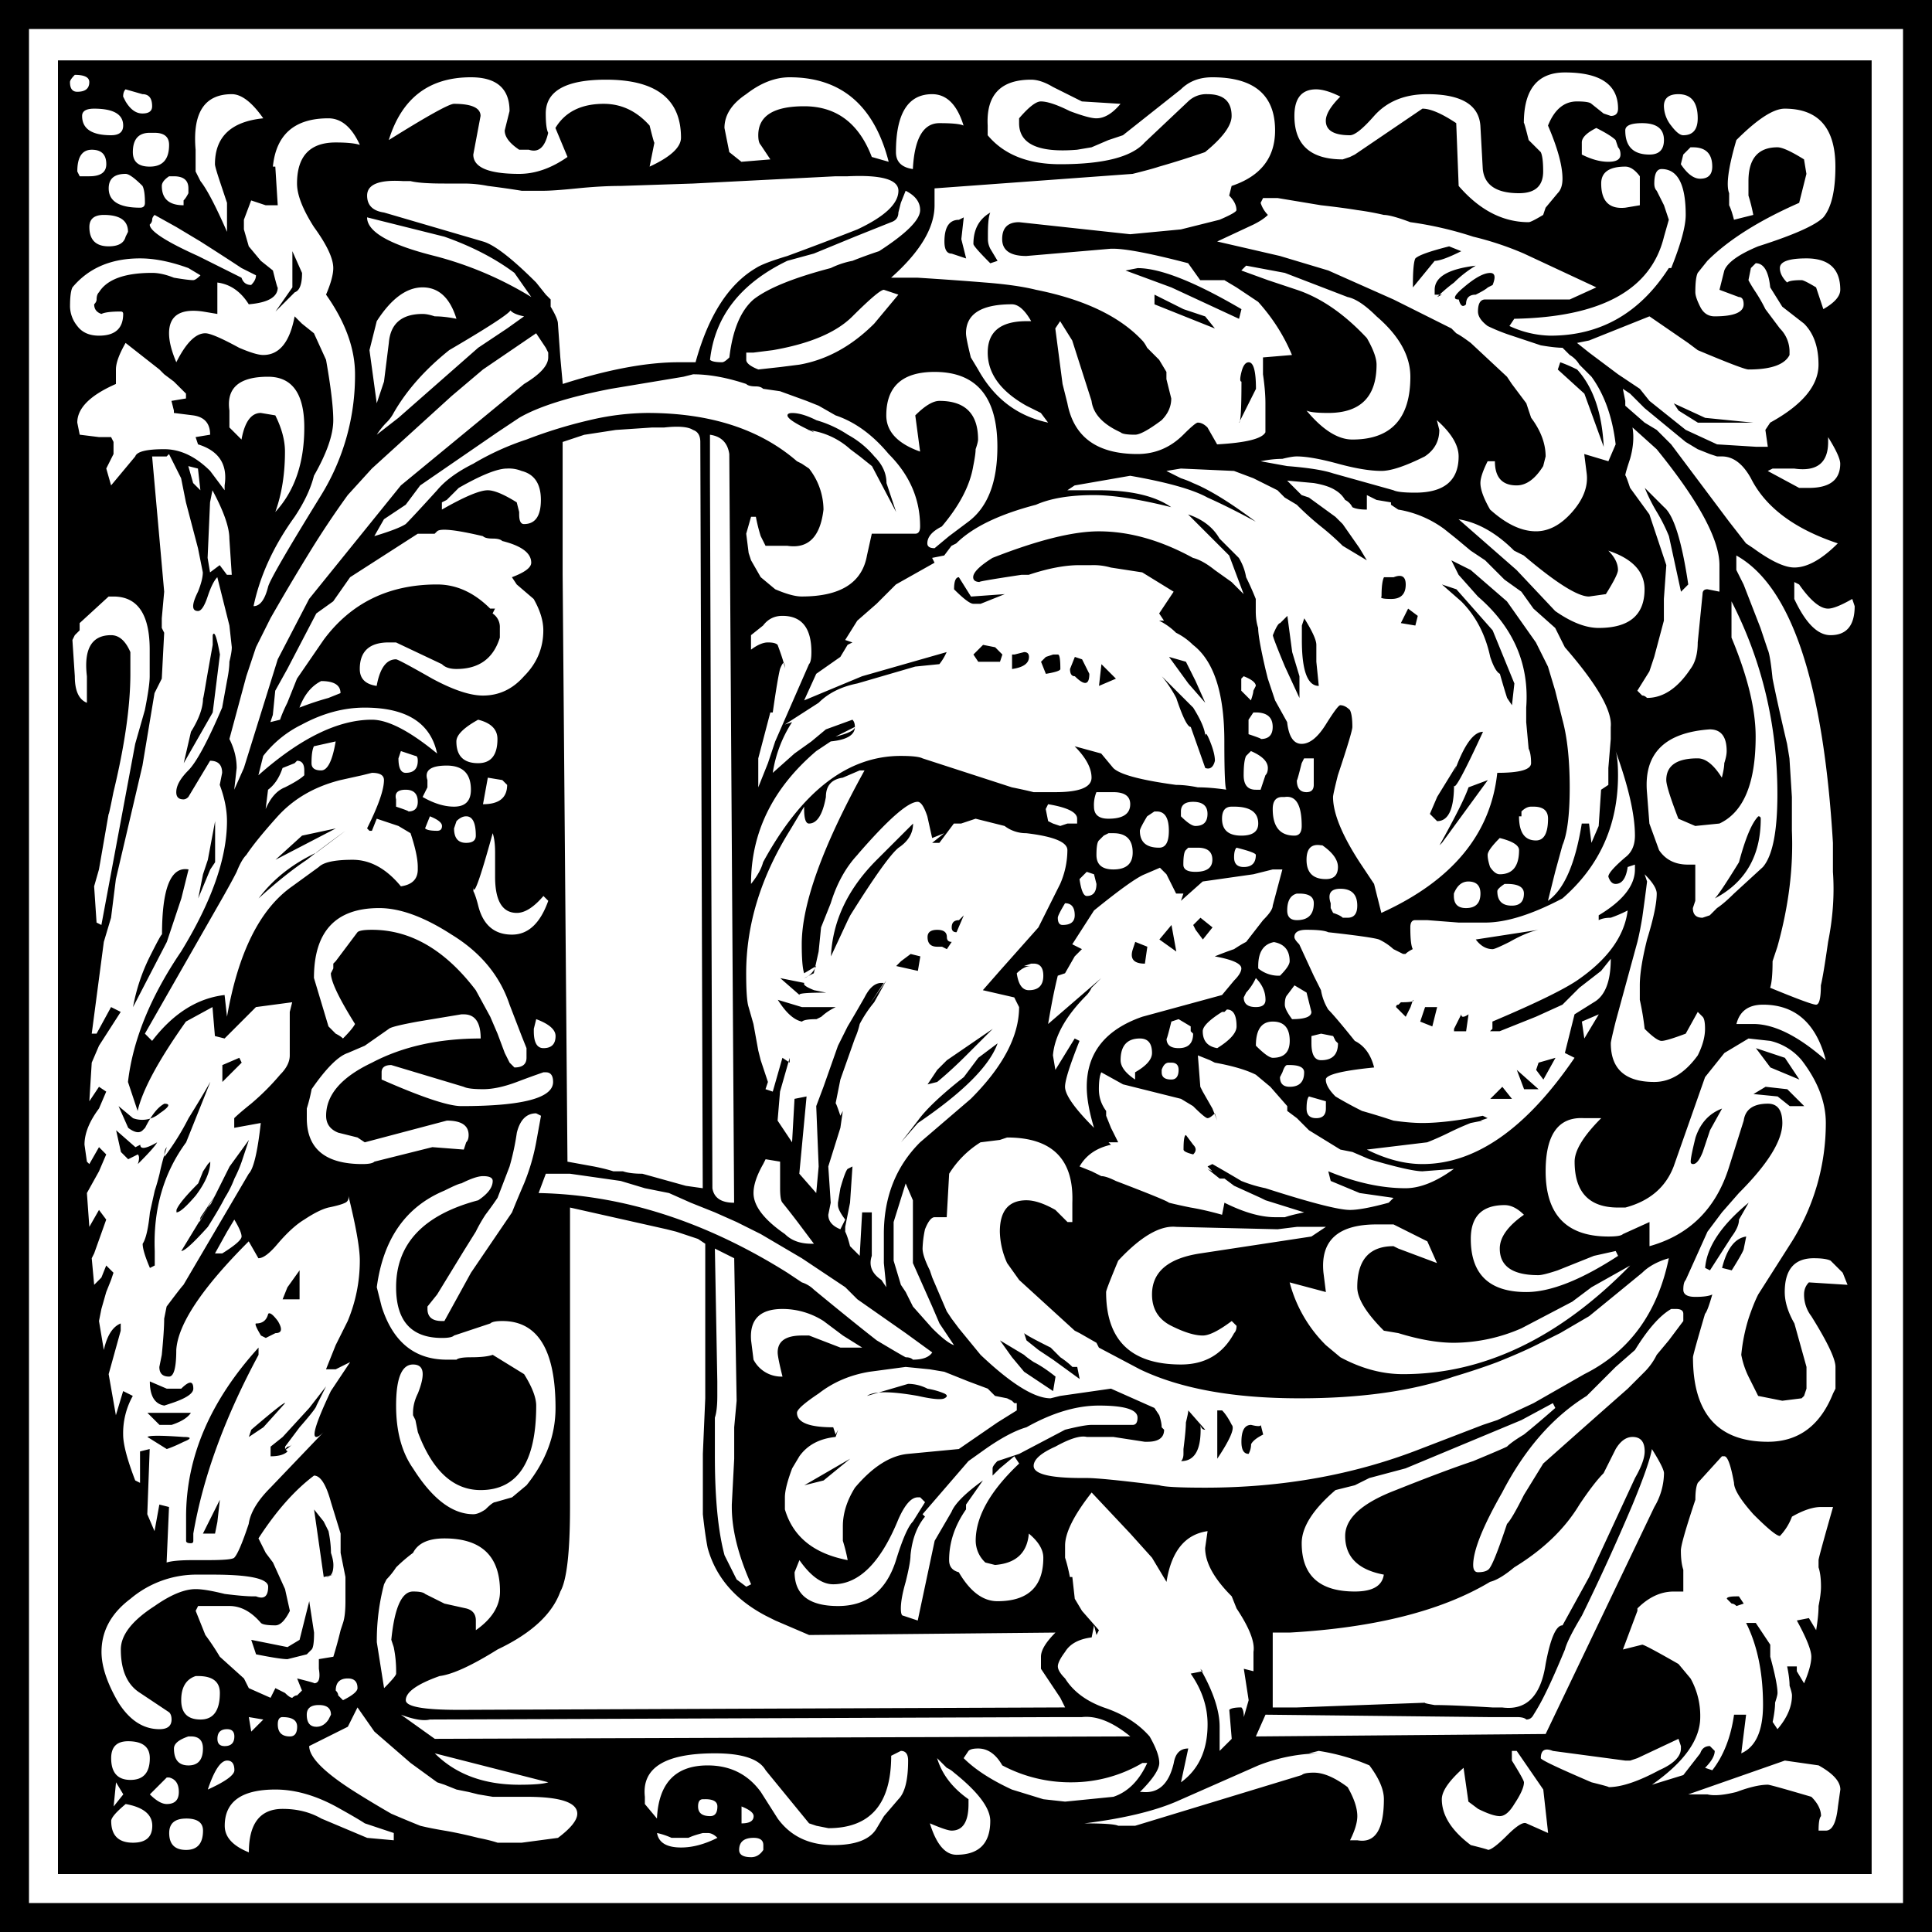 <svg xmlns="http://www.w3.org/2000/svg" viewBox="0 0 500 500">
    <path d="M146.86 619.79v-500h500v500h-500m7.5-7.5h485v-485h-485v485m7.5-7.5V135.41h469.38v469.38H161.86m380.62-448.75 3.13 3.12c.41.84.62 2.5.62 5 0 3.76-2.08 5.63-6.25 5.63-5.83 0-8.96-2.08-9.38-6.25l-.62-11.25c-.42-5.42-5-8.12-13.75-8.13-5.83 0-10.42 1.88-13.75 5.63-2.92 3.33-5 5-6.25 5-4.17 0-6.25-1.25-6.25-3.75 0-1.67 1.25-3.75 3.75-6.25-2.5-1.25-4.58-1.87-6.25-1.88-3.75 0-5.63 2.3-5.63 6.88 0 7.5 4.17 11.25 12.5 11.25l1.88-.63 1.25-.62 17.5-11.88c2.08 0 5 1.25 8.75 3.75l.63 16.25c5.41 6.26 11.45 9.38 18.12 9.38.42 0 1.67-.63 3.75-1.88l.63-1.87 3.12-3.75c.83-.83 1.25-2.08 1.25-3.75 0-3.33-1.25-7.92-3.75-13.75 1.67-4.17 4.17-6.25 7.5-6.25 2.08 0 3.33.2 3.75.62l3.13 2.5 1.87.63c1.25 0 1.87-.63 1.88-1.88 0-6.24-4.59-9.37-13.75-9.37-7.09 0-10.63 4.38-10.63 13.12 0-.41.42 1.05 1.25 4.38m-131.88-5.63c2.5-2.91 4.37-4.37 5.63-4.37 1.66 0 4.16.83 7.5 2.5 3.33 1.25 5.62 1.88 6.87 1.87 2.08 0 4.17-1.25 6.25-3.75l-10-.62-7.5-3.75c-2.08-1.25-3.96-1.87-5.63-1.88-7.91 0-11.66 3.96-11.25 11.88v2.5c4.17 5 10.42 7.5 18.75 7.5 11.25 0 18.55-1.87 21.88-5.63l11.25-10.62a6.76 6.76 0 0 1 5-1.88c4.17 0 6.25 1.88 6.25 5.63 0 2.5-2.3 5.63-6.88 9.37a225.3 225.3 0 0 1-11.87 3.75c-1.25.42-3.54 1.05-6.88 1.88l-51.25 3.75v4.37c0 5.84-3.75 12.09-11.25 18.75h6.88c6.67.42 12.5.84 17.5 1.25 5.42.42 9.8 1.05 13.13 1.88 12.5 2.5 21.66 6.88 27.5 13.12.41.42.83 1.05 1.25 1.88l3.12 3.12 1.88 3.13v1.87l1.25 5c0 2.09-.84 3.96-2.5 5.63-3.34 2.5-5.63 3.75-6.88 3.75-2.08 0-3.33-.2-3.75-.63-4.58-2.08-7.08-4.79-7.5-8.12l-5-15.63-3.13-5-1.25 1.88 1.88 14.37 1.25 5c1.67 8.76 7.7 13.13 18.13 13.13 4.58 0 8.54-1.67 11.87-5 2.08-2.08 3.33-3.12 3.75-3.13.83 0 1.67.42 2.5 1.25l2.5 4.38c7.5-.42 11.67-1.46 12.5-3.13v-7.5c0-2.08-.2-4.58-.63-7.5v-4.37l7.5-.63c-2.08-5-5-9.58-8.75-13.75l-5.62-3.75-3.13-1.87h-6.25l-3.12-4.38c-9.58-2.5-16.04-3.74-19.38-3.75h-.62l-21.88 1.88c-4.16 0-6.25-1.46-6.25-4.38 0-2.91 1.46-4.37 4.38-4.37l28.75 3.12 13.13-1.25 10-2.5c2.91-1.25 4.37-2.08 4.37-2.5 0-1.25-.63-2.5-1.88-3.75l.63-2.5c7.5-2.5 11.25-7.29 11.25-14.37 0-9.17-5.42-13.75-16.25-13.75-3.33 0-6.04 1.04-8.13 3.12l-15 11.88-3.75 1.25-4.37 1.87-3.75.63c-10 .83-15-1.46-15-6.88v-1.25m-244.38-11.25c-.83.84-1.25 1.46-1.25 1.88 0 1.67.63 2.5 1.88 2.5 2.08 0 3.12-.83 3.12-2.5 0-1.25-1.25-1.87-3.75-1.88m169.38 20 3.13 2.5 7.5-.62-2.5-3.75c-.42-.42-.63-1.25-.63-2.5 0-5 3.96-7.5 11.88-7.5 8.33 0 14.16 4.38 17.5 13.12l4.37 1.25c-3.75-14.58-12.3-21.87-25.63-21.87-3.75 0-7.5 1.46-11.25 4.37-3.75 2.5-5.62 5.42-5.62 8.75l1.25 6.25m-88.13-3.12c10-6.25 15.63-9.37 16.88-9.38 4.58 0 6.87 1.05 6.88 3.13l-1.88 10c0 3.33 3.96 5 11.88 5 4.16 0 8.33-1.46 12.5-4.38l-3.13-7.5c2.5-4.16 6.67-6.24 12.5-6.25 4.58 0 8.54 1.88 11.88 5.63.83 3.33 1.25 4.8 1.25 4.37l-1.25 6.25c5.41-2.5 8.12-5 8.12-7.5 0-10-6.46-15-19.38-15-10.41 0-15.62 2.92-15.62 8.75 0 2.5.2 4.17.63 5-.84 3.76-2.5 5.21-5 4.38h-2.5c-2.5-1.67-3.76-3.33-3.75-5l1.25-5c0-5.83-3.34-8.75-10-8.75-10.84 0-17.92 5.42-21.25 16.25m335-1.25c2.5 0 3.74-1.46 3.75-4.38 0-4.16-1.67-6.24-5-6.25-2.5 0-3.76 1.05-3.75 3.13a8.3 8.3 0 0 0 1.87 5c1.25 1.67 2.3 2.5 3.13 2.5m-403.13-11.88c-.41.42-.62 1.05-.62 1.88l.63 1.25c1.25 2.08 2.7 3.13 4.37 3.12 1.67 0 2.5-.62 2.5-1.87 0-2.08-.83-3.12-2.5-3.13l-4.37-1.25m203.75 20.63c.41-7.92 2.7-11.88 6.87-11.88 3.33 0 5.42.21 6.25.63-1.67-5.42-4.38-8.12-8.13-8.13-6.25 0-9.37 5-9.37 15 0 2.5 1.46 3.96 4.38 4.38m-185.63.62 1.26 2.5c1.66 2.09 3.95 6.46 6.87 13.13v-7.5l-1.88-5.63c-.83-2.5-1.24-3.95-1.24-4.37 0-7.08 4.16-11.04 12.5-11.88-2.92-4.16-5.63-6.24-8.13-6.25-7.08 0-10.2 4.8-9.38 14.38v5.62m398.75-8.12c-2.08 7.08-2.7 11.67-1.87 13.75v3.12c.42.84.83 2.09 1.25 3.75l5-1.25a43.62 43.62 0 0 0-1.25-5v-3.75c0-5.83 2.5-8.74 7.5-8.75 1.25 0 3.54 1.05 6.88 3.13l.62 3.75-1.88 7.5c-10.41 4.58-18.33 9.58-23.75 15l-2.5 3.12c-.41.84-.62 2.5-.62 5 0 .84.42 2.09 1.25 3.75.83 1.67 2.08 2.5 3.75 2.5 5 0 7.5-1.04 7.5-3.12 0-1.25-.42-1.87-1.25-1.88l-5-1.87 1.25-5c.83-2.08 3.75-4.17 8.75-6.25 9.17-2.92 14.8-5.42 16.88-7.5 2.08-2.5 3.12-6.87 3.12-13.13 0-10-4.38-15-13.13-15-2.91 0-7.08 2.71-12.5 8.13m-425-8.13c-2.08 0-3.12.63-3.12 1.88 0 3.33 2.5 5 7.5 5 2.08 0 3.12-.83 3.13-2.5 0-2.92-2.5-4.37-7.5-4.38m402.5 11.88c2.5 0 3.74-1.25 3.75-3.75 0-2.92-1.88-4.37-5.63-4.38-2.92 0-4.38.63-4.38 1.88 0 4.17 2.09 6.25 6.25 6.25m-356.25 3.12h.63l.63 10h-3.13l-3.75-1.25-1.88 5v2.5l1.26 4.38 3.12 3.75 3.13 2.5c.83 3.33 1.25 4.8 1.25 4.37 0 2.5-2.5 3.96-7.5 4.38-2.09-3.33-4.8-5.2-8.13-5.63v8.13l-3.75-.63c-5.83-.83-8.75 1.05-8.75 5.63 0 2.08.63 4.58 1.88 7.5 2.5-5 5-7.5 7.5-7.5 1.25 0 4.16 1.25 8.75 3.75 2.91 1.25 5 1.88 6.25 1.87 4.16 0 6.87-3.33 8.12-10l1.88 1.88 3.12 2.5 3.13 6.87c1.25 7.09 1.87 12.3 1.87 15.63 0 3.75-1.67 8.54-5 14.37-.83 3.34-2.5 6.88-5 10.63-5.42 7.5-8.96 15.2-10.63 23.12 1.67 0 2.92-1.66 3.76-5 .41-1.66 5-9.58 13.75-23.75a59 59 0 0 0 8.75-31.25c0-6.66-2.5-13.54-7.5-20.62 1.25-2.92 1.87-5.2 1.87-6.88 0-2.5-1.67-6.04-5-10.62-2.92-4.58-4.38-8.33-4.38-11.25 0-7.08 3.34-10.63 10-10.63 2.92 0 5 .21 6.26.63-2.09-4.58-4.8-6.87-8.13-6.88-8.75 0-13.54 4.17-14.38 12.5m342.5-10c-2.5 1.25-3.75 2.5-3.75 3.75v3.13c2.5 1.25 4.8 1.88 6.88 1.87 2.08 0 3.12-.62 3.13-1.87 0-.83-.21-1.46-.63-1.88l-.63-1.87c-.83-.83-2.5-1.87-5-3.13m-373.12 1.25h-1.25c-2.91 0-4.37 1.67-4.37 5 0 2.5 1.46 3.76 4.38 3.75 3.33 0 5-1.87 5-5.62 0-2.08-1.25-3.12-3.75-3.13m395.62 5.63-.63 2.5c1.67 2.5 3.33 3.75 5 3.75 2.08 0 3.12-1.04 3.13-3.13 0-3.33-1.67-5-5-5h-.63l-1.88 1.88m-415.62 4.37.63 1.25h2.5c2.92 0 4.37-1.04 4.38-3.12 0-2.5-1.25-3.75-3.75-3.75s-3.76 1.88-3.75 5.62m404.38 8.75v-7.5c-1.25-1.66-2.5-2.5-3.75-2.5-4.17 0-6.26 1.46-6.25 4.38 0 4.58 2.08 6.67 6.25 6.25l3.75-.63m7.5 3.75-1.25 4.38c-3.34 13.75-16.25 20.83-38.75 21.25l-1.25 1.87a26.2 26.2 0 0 0 10.62 2.5c12.92 0 23.13-5.83 30.63-17.5h.62c2.5-6.24 3.75-10.83 3.75-13.75 0-7.91-2.08-11.87-6.25-11.87-1.25 0-1.88 1.25-1.88 3.75 0 .83.21 1.46.63 1.87l1.88 3.75 1.25 3.75m-252.5-9.37-18.75.62c-3.34 0-7.09.21-11.25.63-4.17.42-7.09.62-8.75.62h-5.63c-2.5-.41-5.42-.83-8.75-1.25a31.88 31.88 0 0 0-6.25-.62h-5c-4.17 0-7.08-.2-8.75-.63h-1.88c-6.25-.41-9.37.84-9.37 3.75 0 2.5 1.46 3.96 4.38 4.38l25.62 7.5c2.92.83 7.5 4.38 13.75 10.62l2.5 3.13 1.25 1.25v1.87c1.25 2.09 1.87 3.55 1.88 4.38l.62 8.75.63 6.87c11.66-3.74 21.66-5.62 30-5.62h4.37c3.33-12.08 8.54-20.2 15.63-24.38 1.25-.83 3.95-1.87 8.12-3.12a913.89 913.89 0 0 0 18.13-6.88c7.08-3.33 10.62-6.66 10.62-10 0-2.91-4.38-4.16-13.13-3.75h-3.12l-36.88 1.88m-142.5.62c-2.08-2.08-3.54-3.12-4.37-3.12-2.92 0-4.38 1.25-4.38 3.75 0 3.33 2.71 5 8.13 5 .83 0 1.25-.42 1.25-1.25 0-2.08-.2-3.54-.63-4.38m6.88-2.5c-1.25.84-1.88 1.67-1.88 2.5 0 3.34 1.88 5 5.63 5v-1.25c.42-.41.83-1.04 1.25-1.87v-1.25c0-2.08-1.25-3.12-3.75-3.13h-1.25m190.62 3.75-1.25 3.13-.63 2.5c0 1.25-.62 2.08-1.87 2.5l-9.38 3.75-10.62 4.37-6.88 1.88c-12.08 5.83-18.75 14.37-20 25.62.42.42 1.46.63 3.13.63.42 0 1.04-.42 1.88-1.25.83-7.08 2.91-12.08 6.25-15 3.74-2.92 10.41-5.62 20-8.13a22.34 22.34 0 0 1 5.62-1.87c2.08-.83 4.37-1.67 6.88-2.5 7.08-4.58 10.62-8.12 10.62-10.63 0-2.08-1.25-3.74-3.75-5m92.5 1.88-.63 1.25a7.82 7.82 0 0 0 1.88 3.12c-.83.84-2.08 1.67-3.75 2.5l-9.38 4.38 8.13 1.87 8.13 1.88 12.5 3.75 16.87 7.5 3.75 1.87 11.25 5.63 1.25 1.25c.83.42 2.08 1.25 3.75 2.5l9.38 8.75 1.25 1.87 3.75 5 .62 1.88.63 1.87c2.5 3.34 3.74 6.67 3.75 10l-.63 2.5c-2.08 3.34-4.38 5-6.88 5-3.75 0-5.62-2.08-5.62-6.25h-1.88c-1.25 2.5-1.87 4.38-1.87 5.63 0 1.67.83 3.96 2.5 6.87 4.17 3.76 8.12 5.63 11.88 5.63 3.33 0 6.45-1.67 9.37-5 2.92-3.33 4.17-6.67 3.75-10l-.63-5 6.25 1.87 1.88-4.37c-.83-7.08-2.92-12.92-6.25-17.5l-3.13-3.13a7.09 7.09 0 0 0-2.5-2.5l-1.87-1.87c-1.25 0-3.13-.2-5.63-.63l-7.5-2.5a48.3 48.3 0 0 1-6.25-2.5c-1.66-1.25-2.5-2.5-2.5-3.75 0-2.08.63-3.12 1.88-3.12h21.88l6.87-3.13-18.75-8.75a80.72 80.72 0 0 0-13.13-4.37 92.98 92.98 0 0 0-16.25-3.75c-3.33-1.25-5.62-1.87-6.87-1.88a72.1 72.1 0 0 0-6.88-1.25c-2.5-.41-5.62-.83-9.37-1.25l-11.25-1.87h-3.75m-300 4.37c-2.5 0-3.75 1.05-3.75 3.13 0 3.33 1.67 5 5 5 2.5 0 3.96-.83 4.38-2.5l.62-1.25c0-2.92-2.08-4.37-6.25-4.38m13.13 0c-.42.42-.63.84-.63 1.25 0 .42-.2.84-.63 1.25 0 1.67 4.17 4.38 12.5 8.13l6.25 3.12 5 2.5c.42 1.25 1.25 1.88 2.5 1.88.84-.83 1.25-1.67 1.25-2.5l-3.75-1.88c-2.5-1.66-6.04-3.95-10.62-6.87l-6.25-3.75-5.63-3.13m55 .63c0 3.75 5.84 7.08 17.5 10a92.09 92.09 0 0 1 25 10.62l-4.37-6.25c-5-3.74-11.04-6.87-18.13-9.37l-20-5m367.5 16.87c.42-.41 1.67-.62 3.75-.62.42 0 1.67.62 3.75 1.87l1.88 5.63c2.92-1.67 4.37-3.33 4.38-5 0-5.42-2.92-8.12-8.75-8.13-4.59 0-6.88.84-6.88 2.5 0 1.25.63 2.5 1.88 3.75m-9.38-3.75-.63 3.13c.42.83 1.05 1.88 1.88 3.12a41.1 41.1 0 0 1 2.5 4.38l3.75 5a8.49 8.49 0 0 1 2.5 6.25v.62c-1.25 2.5-4.8 3.76-10.63 3.75-.83 0-5.2-1.66-13.12-5l-2.5-1.87-10-6.88-15.63 6.25-3.12.63 3.13 2.5 7.5 5.62 5.62 3.75 2.5 3.13 9.38 7.5 8.12 3.75 10 .62h3.13l-.63-4.37 1.25-1.88c8.33-4.58 12.5-9.58 12.5-15 0-4.58-1.25-8.12-3.75-10.62l-5.63-4.38-3.12-5c-.42-4.16-1.67-6.24-3.75-6.25l-1.25 1.25m-434.38 5c-.42.84-.63 2.5-.63 5a8.3 8.3 0 0 0 1.88 5c1.25 1.67 3.12 2.5 5.63 2.5 4.16 0 6.24-1.87 6.25-5.62 0-.42-.21-.63-.63-.63-2.5 0-4.17.21-5 .63-1.25-.42-1.88-1.25-1.88-2.5.42-.42.63-.83.63-1.25 0-.83.2-1.46.63-1.88 2.08-3.33 6.66-5 13.75-5 1.66 0 3.54.42 5.62 1.25 2.5.42 4.17.63 5 .63.42 0 1.04-.42 1.88-1.25l-3.13-1.88c-4.58-1.66-8.75-2.5-12.5-2.5-7.5 0-13.33 2.5-17.5 7.5m302.5-4.37 6.88 2.5 7.5 2.5c6.24 2.08 12.29 6.25 18.12 12.5 1.67 2.92 2.5 5.2 2.5 6.87 0 8.34-4.17 12.5-12.5 12.5-2.92 0-4.8-.2-5.63-.62 4.17 5 8.13 7.5 11.88 7.5 10 0 15-5.42 15-16.25 0-5.42-2.92-10.63-8.75-15.63-2.92-2.91-5.42-4.58-7.5-5l-16.25-6.25-10-1.87-1.25 1.25m-223.75 13.12-1.88 7.5 1.88 13.75 1.88-5.62 1.25-10c.41-5 3.33-7.5 8.75-7.5.83 0 1.87.2 3.12.62 1.67 0 3.54.21 5.63.63-1.67-5.42-4.59-8.12-8.75-8.13-4.17 0-8.13 2.92-11.88 8.75m95.63 8.13v1.87c0 .84 1.04 1.67 3.12 2.5l5.63-.62 5-.63c7.08-1.25 13.54-4.79 19.37-10.62l6.25-7.5-3.75-1.25c-.83 0-3.54 2.3-8.13 6.87-4.16 4.17-11.04 7.09-20.62 8.75l-5 .63h-1.88m58.13 1.25 1.88 3.12c4.16 7.5 10.2 12.09 18.12 13.75l-1.88-2.5-3.75-1.87c-6.66-3.75-10-8.33-10-13.75s3.34-8.12 10-8.13h1.25c-1.66-2.91-3.33-4.37-5-4.37-7.91 0-11.87 2.5-11.87 7.5 0 .83.42 2.92 1.25 6.25m-135-1.88c-6.25 5-11.04 10.42-14.38 16.25a9.8 9.8 0 0 1-1.87 2.5c-.83.84-1.67 1.88-2.5 3.13l5.63-4.38 20.62-18.12 7.5-5 4.38-3.13c-2.09-.41-3.34-1.04-3.75-1.87 1.66 0-3.55 3.54-15.63 10.62m8.75 5-8.13 6.88-20.62 18.75-6.25 6.87a234.39 234.39 0 0 0-10 15 603.95 603.95 0 0 0-10 16.88l-3.75 7.5-2.5 7.5-4.38 16.25c1.26 2.5 1.88 5 1.88 7.5l-.63 5.62 2.5-5.62 8.76-28.13 8.12-15.62 23.75-29.38 31.88-26.25c4.16-2.5 6.24-4.79 6.25-6.87v-1.25l-.63-1.25-2.5-3.75-13.75 9.37m-92.5-6.87c-1.67 2.92-2.5 5.2-2.5 6.87v3.75c-6.67 2.92-10 6.26-10 10l.63 3.13 5 .62h3.12l.63 1.25v-1.25 4.38l-1.88 3.75 1.25 4.37 6.25-7.5c.42-1.25 2.92-1.87 7.5-1.87 4.17 0 8.12 1.88 11.88 5.62l3.75 5v-1.25c.83-5.41-1.46-8.95-6.88-10.62l-.63-1.88 3.76-.62c0-2.92-1.46-4.58-4.38-5l-5-.63v-.62l-.63-2.5 3.76-.63v-1.25l-3.13-3.12-2.5-1.88-1.25-1.25-8.75-6.87m205.62 28.12-1.25-9.37c2.5-2.5 4.58-3.75 6.25-3.75 6.67 0 10 3.33 10 10 0 .42-.2 1.25-.63 2.5 0 .83-.2 2.3-.62 4.37-.83 5-3.54 10.21-8.13 15.63-2.5 1.25-3.75 2.7-3.75 4.37 0 .84.63 1.25 1.88 1.25l3.75-3.12 5-3.75c5-3.75 7.5-10.2 7.5-19.38 0-12.91-5.42-19.37-16.25-19.37-8.33 0-12.5 3.75-12.5 11.25 0 4.17 2.92 7.3 8.75 9.37m-80-16.25c-10.83 2.09-18.75 4.59-23.75 7.5l-5.63 3.75-20 13.75-3.74 5-5.63 3.75-2.5 4.38c4.17-1.25 6.87-2.3 8.13-3.13 1.25-1.25 3.95-4.16 8.12-8.75 2.08-2.5 5.2-4.79 9.38-6.87a69.11 69.11 0 0 1 13.75-6.25 121.18 121.18 0 0 1 16.25-5 67.06 67.06 0 0 1 15-1.88c16.25 0 29.16 4.17 38.75 12.5l1.25.63 1.87 1.25a17.41 17.41 0 0 1 3.75 10.62c-.83 7.09-3.96 10.21-9.38 9.38h-5.62l-1.25-2.5a42.9 42.9 0 0 1-1.25-5h-1.25l-1.25 4.37.63 5 .62 1.88 2.5 4.37 3.75 3.13c2.92 1.25 5.2 1.88 6.88 1.87 10 0 15.62-3.54 16.87-10.62l1.25-5.63h11.25c.83 0 1.25-.62 1.25-1.87 0-7.08-2.7-13.33-8.13-18.75-4.16-5-8.75-8.33-13.75-10l-4.37-2.5-3.13-1.25-6.87-2.5-4.38-.63c-.41-.41-1.04-.62-1.87-.62-1.25 0-2.08-.2-2.5-.63-5-1.66-9.58-2.5-13.75-2.5l-2.5.63-18.75 3.12m-98.75 10 3.13 3.13c.83-4.58 2.5-6.87 5-6.88l3.75.63c1.66 3.33 2.5 6.46 2.5 9.37 0 5.84-.84 11.05-2.5 15.63 5-5.42 7.5-12.7 7.5-21.88 0-8.74-3.13-13.12-9.38-13.12-7.5 0-10.83 2.92-10 8.75v4.37m360.62-10 .63 3.13v1.25l5 4.37 3.12 1.88 3.75 3.75 15 20 4.38 5.62 1.87 1.25c4.58 3.34 8.12 5 10.63 5 3.33 0 7.08-2.08 11.25-6.25-11.25-3.74-18.75-9.37-22.5-16.87-2.09-3.75-4.59-5.62-7.5-5.63h-1.25l-1.88-.62-3.13-1.25-3.12-1.88-10.63-8.75-3.75-3.75-1.87-1.25m-48.13 8.13.63 2.5c0 2.92-1.25 5.2-3.75 6.87-5 2.5-8.75 3.76-11.25 3.75-2.92 0-6.67-.62-11.25-1.87s-8.13-1.87-10.63-1.88c-.83 0-2.08.21-3.75.63-1.66 0-3.54.2-5.62.62l6.88 1.25c5.41.42 9.37 1.05 11.87 1.88l15.63 4.37c.83.42 2.7.63 5.62.63 7.5 0 11.25-3.12 11.25-9.38 0-2.91-1.88-6.04-5.63-9.37m50.63 1.87c.42 2.5.2 5.21-.63 8.13-.83 2.5-1.25 3.96-1.25 4.37 0-.41.42.63 1.25 3.13l5 6.87 4.38 13.13-.63 8.75v5.62l-2.5 9.38-1.25 3.75-3.12 5 1.25 1.25c.42 0 .83.2 1.25.62 4.17 0 7.92-2.5 11.25-7.5 1.25-1.66 1.87-3.95 1.88-6.87l1.25-12.5c0-.83.41-1.25 1.25-1.25l3.12.62v-6.87c0-6.67-5.42-16.67-16.25-30l-6.25-5.63M298.1 232.3l-5.63 1.87v34.38l1.25 151.88 6.88 1.25c2.08.42 3.75.83 5 1.25h2.5c1.25.42 2.92.62 5 .62l11.25 3.13 4.38.62-.63-193.12c0-1.66-.63-2.7-1.88-3.12-1.25-.83-3.75-1.04-7.5-.63h-3.12l-9.38.63-8.12 1.25m321.88.62v1.25c0 5.42-2.92 7.71-8.75 6.88h-5.63l-1.25.62 8.13 4.38h2.5c5.42 0 8.12-2.08 8.13-6.25 0-1.25-1.05-3.54-3.13-6.88m-289.38-.62v11.25l.63 183.75c.41 2.5 2.29 3.75 5.62 3.75L335.6 237.3c-.42-2.92-2.08-4.58-5-5m-140 5-.62.62h-3.75l3.12 35-.62 6.88v2.5l.62 1.25-.62 11.87-1.88 3.75-3.12 18.75-6.88 29.38-1.25 10-1.87 6.25-3.13 23.75h1.25l3.75-6.88 2.5 1.25-5.62 8.75-1.88 4.38-.62 10 2.5-3.75 1.87 1.25-1.87 4.37c-2.5 3.34-3.76 6.46-3.75 9.38l.62 4.37.63.63 2.5-4.38 1.87 1.88-1.87 4.37-3.13 5.63.63 8.75 2.5-4.38 1.87 2.5-3.12 8.75-.63 1.25.63 6.88 1.87-1.88 1.25-3.12 1.88 1.87-.63 1.88-1.25 3.12-1.25 4.38-.62 3.12 1.25 7.5c.83-3.74 2.29-6.04 4.37-6.87v1.87l-3.12 11.25 1.87 10.63 1.88-6.25 2.5 1.25a19.8 19.8 0 0 0-2.5 10c0 2.5 1.04 6.46 3.12 11.87l1.25.63V495.42l2.5-.62-.62 16.87 1.87 4.38 1.25-6.88 2.5.63-.62 14.37c1.25-.41 3.54-.62 6.87-.62h3.75c4.17 0 6.46-.2 6.88-.63.83-.83 2.08-3.74 3.75-8.75.41-2.91 2.29-6.04 5.62-9.37l13.75-14.38c-.83.84-1.46 1.25-1.87 1.25-1.25 0 0-3.95 3.75-11.87l2.5-3.75 2.5-3.75-3.75 1.87h-2.5l2.5-6.25 3.12-6.25c2.08-5 3.12-10.2 3.13-15.62 0-3.33-1.05-9.17-3.13-17.5.42 1.25.2 2.08-.62 2.5-.84.42-2.3.83-4.38 1.25-1.67.42-3.75 1.46-6.25 3.12-2.08 1.25-4.38 3.34-6.87 6.25-2.09 2.5-3.76 3.76-5 3.75l-2.5-4.37c-12.09 12.08-18.34 21.46-18.75 28.12 0 4.59-.63 6.88-1.88 6.88-1.67 0-2.5-.83-2.5-2.5l.63-3.13c.41-4.16.62-7.29.62-9.37l.63-3.13c2.5-3.33 3.95-5.2 4.37-5.62l16.88-28.75c1.25-1.25 2.29-5.62 3.12-13.13l-6.87 1.25v-2.5c.83-.83 2.29-2.08 4.37-3.75a62.75 62.75 0 0 0 7.5-7.5c1.67-1.66 2.5-3.33 2.5-5v-11.25l.63-2.5-9.38 1.25-8.12 8.13-2.5-.63-.63-7.5-6.87 3.75c-7.09 10-11.25 17.71-12.5 23.13l-2.5-7.5c1.25-10.83 5.83-22.08 13.75-33.75 7.91-12.92 11.87-24.17 11.87-33.75 0-2.92-.62-6.04-1.87-9.38l.62-3.12c0-2.08-1.04-3.12-3.12-3.13l-5.63 9.38c-.42.42-.83.62-1.25.62-1.25 0-1.88-.62-1.87-1.87 0-1.67 1.04-3.54 3.12-5.63 2.08-2.08 5-7.5 8.75-16.25l1.25-6.87c.42-2.08.63-3.75.63-5 .41-1.67.62-2.92.62-3.75l-.62-5.63-3.13-12.5c-.83.84-1.67 2.5-2.5 5-.83 2.5-1.67 3.76-2.5 3.75-.83 0-1.25-.41-1.25-1.25 0-.83.42-2.08 1.25-3.75.83-2.08 1.25-3.74 1.25-5l-1.25-6.25-3.12-11.87-1.25-6.25-3.13-6.25m258.12 4.37 3.75 1.88c1.25.42 2.3.83 3.13 1.25 4.16 1.67 9.58 5 16.25 10-4.59-2.5-8.76-4.58-12.5-6.25-3.76-2.08-10.42-3.96-20-5.63l-14.38 2.5-1.88 1.25h8.13c8.33 0 14.58 1.46 18.75 4.38-8.33-2.08-15-3.12-20-3.13-6.25 0-11.25.84-15 2.5-9.58 2.5-16.46 5.84-20.63 10l-1.24.63-1.88 2.5-3.13.62.63 1.25-10 5.63-5 5-5 4.37-3.13 5 1.88.63-1.25.62-1.88 3.13-6.24 4.37-3.13 6.88 15-6.25 21.88-6.25a14.4 14.4 0 0 1-1.88 3.12l-6.25.63-15 4.37c-4.17.84-7.5 2.5-10 5l-8.75 5.63 1.88-.63a33.18 33.18 0 0 0-5 13.13l5.62-5 4.38-3.13 3.75-3.12 6.87-2.5.63 1.87-5 2.5c3.33-.83 5-1.66 5-2.5l-.63-1.87c.42.42.63 1.04.63 1.87 0 2.09-2.09 3.34-6.25 3.75l-3.75 2.5c-11.25 9.59-16.88 21.05-16.88 34.38 1.67-2.08 2.7-3.96 3.13-5.63 10-18.33 21.87-27.5 35.62-27.5 2.92 0 4.8.21 5.63.63l23.12 7.5c2.08.42 3.96.83 5.63 1.25h5.62c6.25 0 9.37-1.25 9.38-3.75 0-2.5-1.46-5.2-4.38-8.13l6.88 1.88 3.12 3.75c1.67 1.67 7.08 3.13 16.25 4.37 1.67 0 3.54.21 5.63.63 2.08 0 4.58.2 7.5.62-.42.42-.63-3.74-.63-12.5 0-12.5-2.7-20.83-8.13-25a16.7 16.7 0 0 0-4.37-3.12 16.7 16.7 0 0 0-4.38-3.13h1.26l-1.25-1.87 3.75-5.63-8.13-5-8.13-1.25a16.3 16.3 0 0 0-5-.62h-3.12c-3.75 0-8.13.83-13.13 2.5h-4.37 2.5c-8.33 1.25-11.88 1.88-10.63 1.87-1.24 0-1.87-.41-1.87-1.25 0-1.25 1.67-2.91 5-5 11.67-4.58 20.83-6.87 27.5-6.87 7.92 0 16.04 2.3 24.38 6.87 1.66.42 3.54 1.46 5.62 3.13l4.38 3.12 3.12 3.13-3.75-10-6.25-6.25-2.5-2.5-1.88-1.88c3.75 1.25 6.46 3.34 8.13 6.25l5 5a13.96 13.96 0 0 1 1.88 5 75.03 75.03 0 0 1 2.5 5.63v3.12c0 1.67.2 3.13.62 4.38 0 1.67.63 5.2 1.88 10.62l.62 2.5 1.88 5.63 3.12 5.62c.42 3.76 1.67 5.63 3.75 5.63s4.17-1.67 6.25-5 3.33-5 3.75-5c.83 0 1.67.42 2.5 1.25.42.83.63 2.3.63 4.37 0 .84-1.25 5-3.75 12.5-.84 3.34-1.25 5.21-1.25 5.63 0 4.17 2.29 9.8 6.87 16.87l3.75 5.63 1.88 7.5c18.33-8.33 28.33-20.42 30-36.25 5.83 0 8.74-.83 8.75-2.5 0-1.67-.21-2.92-.63-3.75l-.63-6.88v-3.75c.84-11.25-3.33-20.83-12.5-28.75l-5-5.62-1.87-3.75 5 2.5 9.38 8.12 7.5 10.63 3.12 6.25 1.88 6.25 1.87 7.5c1.25 4.58 1.87 10.42 1.88 17.5 0 7.08-.63 12.08-1.88 15l-1.88 6.87-1.87 7.5c4.17-2.91 7.08-9.58 8.75-20h1.88l.62 5 1.88-4.37.62-9.38 1.88-1.25v-4.37l.62-7.5v-3.13c.42-4.16-3.54-11.04-11.88-20.62l-2.5-5-5.62-5-3.13-4.38-4.37-3.12-5-5-3.75-2.5-3.75-3.13-3.13-2.5a27.75 27.75 0 0 0-11.87-5l-1.88-1.25v-.62l-3.74-.63-2.5-1.25v3.75c-1.67 0-2.92-.2-3.75-.62a4.1 4.1 0 0 0-1.88-1.88 7.09 7.09 0 0 0-2.5-2.5c-1.25-.83-3.13-1.45-5.63-1.87l-6.87-.63 3.75 3.75 1.88.63 6.87 5 1.88 1.87 4.37 6.25 1.88 3.13-6.25-3.75a68.45 68.45 0 0 0-5.63-5 75.8 75.8 0 0 1-6.25-5.63l-3.13-1.87-1.87-1.88-6.25-3.12-5-1.88-13.75-.62-3.75.62m-251.88 3.13 1.88 1.87-.63-5.62-2.5-.63 1.25 4.38m68.75 1.25-3.12 3.12-1.25.63v1.87c5.83-3.33 9.79-5 11.87-5 1.67 0 4.17 1.05 7.5 3.13l.63 2.5v.62c0 1.67.41 2.5 1.25 2.5 2.91 0 4.37-2.08 4.37-6.25 0-4.16-1.67-6.66-5-7.5a8.72 8.72 0 0 0-3.75-.62c-2.5 0-6.67 1.67-12.5 5m-63.75.62-.62 3.13-.63 14.37.63 3.75 2.5-1.87 1.87 2.5h1.25l-.62-9.38c0-2.91-1.46-7.08-4.38-12.5m322.5 7.5 15 13.13 10 10.62c4.17 2.92 7.92 4.38 11.25 4.38 7.92 0 11.88-3.33 11.88-10 0-4.58-3.13-7.92-9.38-10 1.67 1.67 2.5 3.33 2.5 5 0 .83-1.04 2.92-3.13 6.25l-4.37.62c-2.92 0-8.54-3.54-16.88-10.62l-2.5-1.25c-4.58-4.58-9.37-7.3-14.37-8.13m-265 3.75h-4.37l-17.5 11.25-4.38 6.25-4.37 3.13-7.5 14.37-3.13 5.63-.62 6.25-.63 1.87 2.5-.62c.42-1.25 1.04-2.7 1.88-4.38l2.5-6.25 6.87-10c7.08-9.58 16.88-14.37 29.38-14.37 5 0 9.58 2.08 13.75 6.25h1.25l-.63 1.25a4.2 4.2 0 0 1 1.88 3.75v2.5c-1.67 5.42-5.42 8.13-11.25 8.12-1.67 0-2.92-.41-3.75-1.25l-11.88-5.62h-1.87c-5 0-7.5 2.3-7.5 6.87 0 2.5 1.45 3.96 4.37 4.38.83-4.58 2.5-6.87 5-6.88.42 0 3.54 1.67 9.38 5 5.41 2.92 9.79 4.38 13.12 4.38 4.17 0 7.7-1.67 10.63-5 3.33-3.33 5-7.3 5-11.88 0-2.5-.84-5.2-2.5-8.12l-4.38-3.75-1.25-1.88c3.33-1.25 5-2.5 5-3.75 0-2.5-2.5-4.37-7.5-5.62-.42-.42-1.25-.63-2.5-.63s-2.08-.2-2.5-.62c-7.08-1.67-11.04-2.08-11.87-1.25l-.63.62m336.88 5.63v3.75l1.88 3.75 4.37 11.25 1.88 5.62c.41.84.83 3.34 1.25 7.5.83 4.17 2.08 9.8 3.75 16.88l.62 3.75.63 10v8.75c.41 9.58-.84 19.58-3.75 30l-1.25 3.75c0 3.33-.21 5.63-.63 6.87 7.08 2.92 11.04 4.38 11.88 4.38.83 0 1.25-1.67 1.25-5 .41-1.67 1.04-5.42 1.87-11.25 1.25-6.25 1.67-12.3 1.25-18.13v-7.5c-2.5-41.66-10.83-66.45-25-74.37m15 6.87v4.38c2.92 6.25 6.04 9.38 9.38 9.37 4.16 0 6.24-2.5 6.25-7.5l-.63-1.87c-2.92 1.67-5 2.5-6.25 2.5-2.08 0-4.58-2.08-7.5-6.25l-1.25-.63m-16.25 5v9.38c4.17 10 6.25 18.54 6.25 25.62 0 12.09-3.13 19.59-9.38 22.5l-6.25.63-4.37-1.88c-2.08-5.41-3.13-8.74-3.13-10 0-3.74 2.71-5.62 8.13-5.62 2.08 0 4.17 1.67 6.25 5 .42-1.67.63-2.92.63-3.75.41-1.25.62-2.3.62-3.13 0-3.74-1.46-5.62-4.38-5.62-11.66.83-17.08 6.25-16.25 16.25l.63 8.12 2.5 6.88c1.67 2.5 4.17 3.75 7.5 3.75h1.88v9.37l-.63 1.88c0 1.67.83 2.5 2.5 2.5l1.88-.63 1.87-1.87c1.25-.83 2.7-2.08 4.38-3.75l7.5-6.88c2.5-2.91 3.74-9.16 3.75-18.75 0-17.91-3.96-34.58-11.88-50m-427.5 5.63v1.87l-1.25 1.25-.62 1.25.62 9.38c0 3.75 1.04 6.04 3.13 6.87v-6.87c-.84-7.08 1.25-10.63 6.25-10.63 2.08 0 3.74 1.46 5 4.38v5.62c0 8.34-1.46 18.55-4.38 30.63-.83 4.17-1.25 6.04-1.25 5.62l-2.5 14.38-1.25 4.37.63 9.38 1.25.62 8.75-46.87 2.5-8.75c.83-4.17 1.25-7.08 1.25-8.75v-6.88c0-9.16-3.13-13.75-9.38-13.75h-1.25l-7.5 6.88m176.88.62-3.13 2.5v3.75c1.67-1.25 3.13-1.87 4.38-1.87s2.08.2 2.5.62c1.25 3.34 1.87 5.42 1.88 6.25 0-2.08-.42-2.08-1.25 0-.42 1.67-1.05 5.42-1.88 11.25h-.63l-3.12 11.88v7.5l2.5-6.25 1.88-5.63 8.75-20c.41-.41.62-1.45.62-3.12 0-6.25-2.5-9.37-7.5-9.38-2.08 0-3.75.84-5 2.5m124.38 13.13-.63.62v3.13l2.5 2.5c.42-1.25.63-2.08.63-2.5l.63-1.25c0-.83-1.05-1.67-3.13-2.5m-238.75 1.25c-2.5 1.25-4.38 3.54-5.62 6.87a76.74 76.74 0 0 1 7.5-2.5l3.12-1.25c0-2.08-1.67-3.12-5-3.12m-5 11.25a28.29 28.29 0 0 0-10 8.13l-1.25 5c10.83-9.59 20.63-14.38 29.38-14.38 4.16 0 9.79 2.92 16.87 8.75-1.67-7.92-7.92-11.88-18.75-11.88-5.42 0-10.83 1.46-16.25 4.38m245-1.25v3.75c2.5.83 3.54 1.25 3.13 1.25 2.08 0 3.12-1.04 3.12-3.13 0-2.5-1.46-3.74-4.38-3.75h-.62l-1.25 1.88m-199.38 0c-3.75 2.08-5.63 3.96-5.63 5.62 0 3.76 1.88 5.63 5.63 5.63 3.33 0 5-2.08 5-6.25 0-2.5-1.67-4.17-5-5m-36.88 5.62-5.62 1.25c-.42.84-.62 2.3-.62 4.38 0 1.25.83 1.88 2.5 1.87 1.66 0 2.91-2.5 3.75-7.5m331.25 2.5c.41 1.25.62 3.34.62 6.25 0 12.92-4.8 23.55-14.38 31.88-7.91 4.17-14.58 6.25-20 6.25h-6.87l-8.13-.63h-3.12c-.83 0-1.25.63-1.25 1.88 0 2.92.2 4.8.63 5.62-.84.42-1.46.84-1.88 1.25h-.63l-2.5-1.25a14.59 14.59 0 0 0-3.75-2.5c-1.25-.41-5.62-1.04-13.12-1.87-.83-.42-2.7-.63-5.63-.63-2.08 0-3.12.63-3.12 1.88 0 .42.42 1.04 1.25 1.87l3.75 8.13 1.88 3.75a13.9 13.9 0 0 0 1.87 5c1.25 1.25 3.54 3.96 6.88 8.12 2.5 1.25 4.16 3.55 5 6.88-8.34.83-12.5 1.88-12.5 3.12 0 1.25.83 2.71 2.5 4.38 2.08 1.25 4.37 2.5 6.87 3.75 2.92.83 5.62 1.67 8.13 2.5 2.91.42 5.41.62 7.5.62 4.16 0 9.37-.62 15.62-1.87l1.25.62-1.88.63h.63l-3.13.62a74.85 74.85 0 0 0-5.62 2.5 74.12 74.12 0 0 1-5.63 2.5l-15.62 1.88c5 2.5 9.8 3.75 14.38 3.75 13.75 0 26.87-9.17 39.37-27.5l-2.5-1.25 2.5-10 5-3.13c2.92-1.66 4.37-5.41 4.38-11.25l-2.5 3.13-5.63 4.37-4.38 4.38-6.87 3.12-9.38 3.75h-2.5l.63-.62v-1.88c10.83-4.58 18.13-8.12 21.88-10.62 7.91-5.42 12.29-11.46 13.12-18.13a34.28 34.28 0 0 1-4.38 1.88c-1.25 0-2.29.2-3.12.62v-1.25c6.25-3.74 9.37-7.7 9.38-11.87v-1.25l-1.88.62c-.42 2.92-1.46 4.38-3.13 4.38-.83 0-1.45-.63-1.87-1.88 0-.83 1.46-2.5 4.38-5 1.66-1.25 2.5-3.12 2.5-5.62 0-5.42-1.67-12.7-5-21.88m-94.38 0-1.25 1.25c-.42.84-.63 2.5-.63 5s1.05 3.76 3.13 3.75h1.25l1.25-3.75c.42-.41.63-1.04.63-1.87 0-1.67-1.46-3.12-4.38-4.38m-220.62 1.88c0 2.5.63 3.75 1.88 3.75 2.08 0 3.12-1.04 3.12-3.13 0-.83-.2-1.25-.62-1.25l-3.75-1.25-.63 1.88m233.75 1.25c-.83 3.33-1.25 4.8-1.25 4.37 0 2.09.83 3.13 2.5 3.13 1.25 0 1.87-.63 1.88-1.88v-6.87h-2.5l-.63 1.25m-263.75 1.25c-.83 2.5-2.08 4.38-3.75 5.62l-.62 5c1.25-2.91 2.91-4.79 5-5.62 2.5-1.25 4.16-2.3 5-3.13v-1.25c0-1.66-.63-2.5-1.88-2.5l-.62.63-3.13 1.25m37.5 5-1.25 2.5c2.92 1.67 5.62 2.5 8.13 2.5 2.91 0 4.37-1.46 4.37-4.38 0-4.16-2.08-6.24-6.25-6.25-4.17 0-5.83 1.25-5 3.75v1.88m113.12-4.38h-1.25l-4.38 1.88c-2.91.42-4.37 2.08-4.37 5-.83 4.58-2.3 6.88-4.38 6.87-.83 0-1.25-1.25-1.25-3.75v-.62l-3.75 6.25c-7.5 12.08-11.25 24.37-11.25 36.87 0 4.59.21 7.5.63 8.75l1.25 4.38 1.25 6.87.63 2.5 1.87 5.63-.63 1.87 1.88.63 2.5-8.75 1.88 1.25v-1.25l-2.5 8.75-.63 7.5 3.75 5.62.63-11.25 3.12-.62-1.88 20 4.38 5 .63-6.88-.63-15.62 1.88-5 3.75-10.63 2.5-5c1.25-2.08 2.7-4.58 4.37-7.5 1.25-2.5 2.7-3.74 4.38-3.75h.62l-3.75 5.63 4.38-6.25-3.13 5.62a32.76 32.76 0 0 0-3.75 5.63 19.47 19.47 0 0 1-1.25 3.75l-3.75 10.62-1.25 6.25c0-.41.42.63 1.25 3.13l.63-1.25-.63 4.37-3.13 10 .63 9.38-.63 3.12c0 1.67 1.05 2.92 3.13 3.75l1.25-2.5c-1.25-1.66-1.88-2.91-1.88-3.75v-.62l.63-3.75c.83-2.92 1.46-4.58 1.88-5l1.25-.63-.63 9.38-1.25 6.25v1.25c.42.83.83 2.08 1.25 3.75l2.5 2.5.63-11.25h2.5v11.25c-.84 2.5 0 4.58 2.5 6.25l1.25 1.87-.63-6.25v-7.5c0-9.58 3.12-17.5 9.38-23.75l13.12-11.25c8.33-8.33 12.5-16.25 12.5-23.75l-.63-1.25-.62-1.25-8.13-1.87 4.38-5 10-11.25 5.63-11.25a22.06 22.06 0 0 0 1.87-8.75c0-2.08-3.54-3.54-10.63-4.38a9.14 9.14 0 0 1-5.62-1.87l-7.5-1.88-3.75 1.25h-1.88l-3.75 5h-1.87l3.13-2.5-3.13 1.25-1.25-5.62c-.83-2.5-1.67-3.75-2.5-3.75-2.5 0-7.7 4.58-15.63 13.75l.63-.63c-3.33 3.34-5.83 7.71-7.5 13.13l-2.5 6.25-.63 6.25-1.25 5.62-2.5 1.25c1.25-.41 2.3-1.45 3.13-3.12l-3.13 1.87c-.41-1.25-.62-3.74-.62-7.5 0-10.41 5.42-25.41 16.25-45m-135.62 2.5c-6.67 1.67-12.08 4.8-16.25 9.38-3.75 4.17-6.46 7.5-8.12 10-.84.83-1.67 2.3-2.5 4.37-.84 1.67-2.09 3.96-3.75 6.88l-20 35 1.87 1.87c5.42-7.08 11.67-11.04 18.75-11.87l.63 5.62c2.91-16.66 8.54-27.91 16.87-33.75l6.88-5c1.25-1.25 4.16-1.87 8.75-1.87 4.58 0 8.74 2.3 12.5 6.87 2.91-.41 4.37-1.87 4.37-4.37v-.63c0-2.08-.62-5-1.87-8.75l-3.13-1.87-5.62-1.88-1.25 3.13h-.63l-.62-.63c2.91-5.83 4.37-10 4.37-12.5 0-1.25-1.04-1.87-3.12-1.87l-2.5.62-5.63 1.25m36.88 6.25c4.16 0 6.24-1.66 6.25-5l-1.25-1.25-3.75-.62-1.25 6.87m160-3.12h-1.25a8.7 8.7 0 0 0-.63 3.75c0 2.08 1.25 3.13 3.75 3.12 3.75 0 5.62-1.25 5.63-3.75 0-2.08-1.46-3.12-4.38-3.12h-3.13m-182.5 3.75c2.5.83 3.55 1.25 3.13 1.25 1.67 0 2.5-.83 2.5-2.5 0-2.08-1.04-3.12-3.12-3.13-2.09 0-2.92.84-2.5 2.5v1.88m229.38-2.5c-1.67 0-2.5 1.04-2.5 3.12 0 4.59 1.87 6.88 5.62 6.88 1.25 0 1.87-.83 1.88-2.5 0-5.42-1.46-7.92-4.38-7.5h-.63m-26.25 5c1.67 1.67 2.92 2.5 3.75 2.5 2.09 0 3.13-1.04 3.13-3.13 0-2.08-1.25-3.12-3.75-3.12-2.08 0-3.13.83-3.13 2.5v1.25m91.25-2.5h-.62c-.83 0-1.67.42-2.5 1.25v1.25h-.63c0 4.17 1.46 6.25 4.38 6.25 2.08 0 3.12-1.87 3.13-5.63 0-2.08-1.25-3.12-3.75-3.12m-125.63-.63-.62 1.25.63 3.13 1.25.62 1.87.63 1.88-.63h2.5v-1.25c0-1.66-2.5-2.91-7.5-3.75m47.5.63c-1.67 0-2.5 1.04-2.5 3.12 0 2.92 1.66 4.38 5 4.38 2.91 0 4.37-1.04 4.37-3.13 0-2.91-2.08-4.37-6.25-4.37h-.63m-21.87 2.5c-1.25 2.08-1.88 3.33-1.88 3.75 0 2.92 1.67 4.38 5 4.37 1.67 0 2.5-1.45 2.5-4.37 0-3.33-1.04-5-3.12-5h-.63l-1.87 1.25m-185.62 0-1.25 3.12c.42.42 1.46.63 3.13.63.83 0 1.25-.42 1.25-1.25 0-.83-1.05-1.67-3.13-2.5m6.25 3.12c0 2.5 1.04 3.76 3.13 3.75 1.66 0 2.5-.62 2.5-1.87 0-3.33-.84-5-2.5-5-.84 0-1.67.42-2.5 1.25l-.63 1.87m166.88 3.13c-.42.42-.63 1.67-.63 3.75 0 2.5 1.46 3.75 4.38 3.75 3.33 0 5-1.46 5-4.38 0-3.33-1.67-5-5-5h-1.25l-1.25.63-1.25 1.25m-156.88-1.88c-3.33 12.09-5 16.67-5 13.75v1.25c.42.84.83 2.09 1.25 3.75 1.25 5 4.17 7.5 8.75 7.5 4.17 0 7.3-2.91 9.38-8.75l-1.25-1.25c-2.5 2.92-4.8 4.38-6.88 4.38-3.75 0-5.63-3.12-5.63-9.38v-6.25c0-2.08-.2-3.74-.62-5m260.62 1.25c-2.08 2.09-3.13 3.55-3.13 4.38 0 .83.21 1.88.63 3.12.83 1.25 1.67 1.88 2.5 1.88 3.33 0 5-2.08 5-6.25 0-1.25-1.67-2.3-5-3.13m-46.88 1.25 1.25.63h-.62c-2.5-.42-3.75.83-3.75 3.75 0 3.33 1.67 5 5 5 2.08 0 3.12-1.04 3.13-3.13 0-2.08-1.67-4.16-5-6.25m-21.25 1.25c-.42.42-.63 1.25-.63 2.5 0 1.67.83 2.5 2.5 2.5 2.08 0 3.12-1.04 3.13-3.12 0-.42-1.67-1.04-5-1.88m-12.5 0-.63.63c-.42.42-.63 1.67-.63 3.75 0 1.25 1.05 1.88 3.13 1.87 2.92 0 4.37-1.04 4.38-3.12 0-2.08-1.25-3.12-3.75-3.13h-2.5m-7.5 5h.62l-4.38 1.88c-2.08.83-6.45 3.96-13.12 9.37l-5.63 8.75 2.5 1.25-1.87 1.88-2.5 4.37-1.88.63c-.41 1.67-.83 3.54-1.25 5.62-.41 2.09-.83 4.38-1.25 6.88l13.75-11.88-2.5 2.5a7.33 7.33 0 0 1-1.25 1.88c-5.41 5.42-8.33 10.62-8.75 15.62l.63 3.75 5-8.12 1.25.62c-2.5 6.26-3.75 10.21-3.75 11.88 0 2.08 2.5 5.63 7.5 10.62-1.25-4.16-1.88-7.7-1.88-10.62 0-8.75 4.8-14.8 14.38-18.13l20.63-5.62 3.12-3.75c1.25-1.25 1.87-2.3 1.88-3.13 0-1.25-2.3-2.29-6.88-3.12a96.59 96.59 0 0 1 5-1.88c1.25-.83 2.3-1.45 3.13-1.87l4.37-5.63c1.67-1.66 2.5-2.91 2.5-3.75l2.5-9.37h-2.5l-5 1.25-13.13 1.87-5.62 5 .63-1.87h-1.88l-2.5-5-1.88-1.88m-18.75 1.25-1.87 1.88c.42 2.92 1.04 4.38 1.88 4.37 1.66 0 2.5-1.04 2.5-3.12l-.63-2.5-1.88-.63m144.38.63.63 1.87a555.9 555.9 0 0 1-1.25 9.38c-.42 2.5-.83 4.58-1.25 6.25l-5.63 20.62c-.83 3.34-1.25 5.21-1.25 5.63 0 6.67 3.75 10 11.25 10 4.17 0 7.92-2.3 11.25-6.88 1.25-2.5 1.88-4.79 1.88-6.87 0-1.67-.2-2.7-.63-3.13l-1.25-1.25-3.12 5.63c-3.33 1.25-5.42 1.88-6.25 1.87-.83 0-2.3-1.04-4.38-3.12a68.95 68.95 0 0 0-1.25-7.5v-3.75c0-2.92.63-6.87 1.88-11.88 1.67-5.41 2.5-9.37 2.5-11.87 0-1.25-1.04-2.92-3.13-5m-45.62 1.87c-1.67 0-2.92 1.05-3.75 3.13v.62c0 2.09 1.04 3.13 3.13 3.13 2.5 0 3.74-1.25 3.75-3.75 0-2.08-1.05-3.12-3.13-3.13m10 .63h-.63c-1.25.83-1.87 1.46-1.87 1.87 0 2.5 1.25 3.76 3.75 3.75 2.08 0 3.12-1.04 3.13-3.12 0-1.67-1.46-2.5-4.38-2.5m-45.63 6.25.63 1.25c1.25.42 2.08.83 2.5 1.25h1.25c1.67 0 2.5-1.04 2.5-3.13 0-2.91-1.46-4.37-4.38-4.37-2.5 0-3.33 1.25-2.5 3.75v1.25m-8.75-3.75c-1.66.42-2.5 1.88-2.5 4.37 0 1.67.84 2.5 2.5 2.5 2.92 0 4.38-1.45 4.38-4.37 0-1.67-1.25-2.5-3.75-2.5h-.63m-60 2.5c-1.25 2.08-1.87 3.33-1.87 3.75 0 1.25.42 1.88 1.25 1.87 2.08 0 3.12-.83 3.13-2.5 0-2.08-.84-3.12-2.5-3.12m-194.38 19.37 3.75 12.5 1.87 1.88c.83.42 1.46.83 1.88 1.25 1.66-1.67 2.7-2.92 3.12-3.75-4.17-6.67-6.25-11.04-6.25-13.13l.63-1.25v-1.25l.62-.62 5.63-7.5c.41-.42 1.66-.63 3.75-.63 10 0 18.95 5.21 26.87 15.63l3.75 6.87 1.88 4.38 1.87 5 1.25 2.5 1.25 1.25c2.08 0 3.12-.83 3.13-2.5v-2.5l-1.25-3.13-3.13-8.12c-2.5-7.5-7.5-13.54-15-18.13-7.08-4.58-13.33-6.87-18.75-6.87-11.25 0-16.88 6.04-16.88 18.12m246.88-10 1.88.63c-2.92.42-4.38 2.5-4.38 6.25v.62a8.3 8.3 0 0 0 5 1.88h.63c1.67-1.67 2.5-2.92 2.5-3.75 0-2.92-1.46-4.58-4.38-5l-1.25-.63m-63.12 6.88h1.88c-1.25 0-2.5.62-3.75 1.87.41 2.92 1.45 4.38 3.12 4.38 2.5 0 3.75-1.25 3.75-3.75 0-2.08-.83-3.12-2.5-3.13h-.63l-1.87.63m60 3.12a14.57 14.57 0 0 1-2.5 3.75l-.63 1.25c0 1.67 1.05 2.5 3.13 2.5 1.67 0 2.5-.62 2.5-1.87 0-2.08-.83-3.96-2.5-5.63m10 1.88-1.88 2.5c-.41.42-.62 1.25-.62 2.5 0 .83.63 2.08 1.88 3.75 3.33 0 5-.63 5-1.88l-1.25-5-3.13-1.87m114.38 10h4.38c5.41 0 11.66 3.13 18.75 9.37-2.5-9.58-7.92-14.37-16.25-14.37-3.76 0-6.05 1.67-6.88 5m-133.12-3.13c-3.33 2.09-5 3.76-5 5 0 2.5 1.25 3.96 3.75 4.38 3.33-2.08 5-3.96 5-5.63 0-2.91-.83-4.37-2.5-4.37l-.63.62h-.62m97.5.63-4.38 1.87.63 4.38 3.75-6.25m-333.12 19.37a43.22 43.22 0 0 1-1.25 5v2.5c0 7.92 4.8 11.88 14.38 11.88 1.66 0 2.7-.2 3.12-.63l15-3.75 8.13.63.62-1.88c.42-.41.63-1.04.63-1.87 0-2.5-1.88-3.75-5.63-3.75l-21.25 5.62-1.88-1.25-5-1.25c-2.08-.83-3.12-2.29-3.12-4.37 0-5.42 3.96-10 11.88-13.75 7.91-4.17 17.29-6.25 28.12-6.25 0-4.17-1.46-6.25-4.38-6.25h-.62l-11.25 1.87c-4.58.84-7.08 1.46-7.5 1.88l-6.25 4.37-4.38 1.88c-2.5.83-5.62 3.96-9.37 9.37m222.5-17.5c-.83 3.34-1.25 4.8-1.25 4.38 0 1.67 1.04 2.5 3.13 2.5 2.5 0 3.74-1.25 3.75-3.75l-.63-.63v-1.25l-3.13-1.87-1.87.62m21.88 6.25c2.08 2.09 3.54 3.13 4.37 3.13 2.92 0 4.37-1.46 4.38-4.38 0-3.33-1.46-5-4.38-5s-4.38 2.09-4.38 6.25m-186.25-6.87-.62 2.5v.62c0 2.92.83 4.38 2.5 4.38 2.08 0 3.12-1.04 3.13-3.13 0-1.66-1.67-3.12-5-4.37m203.12 3.75-2.5.62v1.88c0 2.92.83 4.38 2.5 4.37 2.91 0 4.37-1.45 4.37-4.37l-.63-.63-.62-1.25-3.13-.62m110.63 1.25-6.25 3.75-5 6.25-8.13 23.12c-2.08 5.42-6.25 8.96-12.5 10.63h-1.88c-7.5 0-11.25-3.96-11.25-11.88 0-2.91 2.3-6.66 6.88-11.25h-4.38c-6.66-.41-10 4.17-10 13.75 0 11.25 5.42 16.88 16.25 16.88 2.09 0 3.34-.2 3.75-.63l6.88-3.12v6.25c10.42-2.92 17.3-9.8 20.63-20.63l3.75-11.87c.41-2.92 2.5-4.37 6.25-4.38 2.5 0 3.74 1.67 3.75 5 0 4.59-3.76 10.63-11.25 18.13l-4.38 5-3.75 5-5.63 12.5c-.41.42-.62 1.25-.62 2.5s1.04 1.88 3.13 1.87c2.08 0 3.54-.2 4.37-.62-.83 2.92-1.46 4.58-1.88 5-2.08 7.08-3.12 10.83-3.12 11.25 0 14.58 6.46 21.87 19.38 21.87 7.91 0 13.54-4.16 16.87-12.5l.63-1.25v-5.62c0-2.08-2.09-6.46-6.25-13.13a9.14 9.14 0 0 1-1.88-5.62c0-1.25.42-2.3 1.25-3.13l10 .63-1.25-3.13-3.13-3.12c-.83-.42-2.29-.63-4.37-.63-5 0-7.5 2.92-7.5 8.75 0 2.5.83 5.21 2.5 8.13l3.13 11.25v5.62l-.63 1.88-.63.62-5 .63-6.25-1.25-2.5-5a22.22 22.22 0 0 1-1.87-5.63 46.22 46.22 0 0 1 1.88-9.37c.83-2.5 1.66-4.58 2.5-6.25l8.75-13.75a57.93 57.93 0 0 0 8.75-30.63c0-5.41-2.09-10.83-6.25-16.25a15.02 15.02 0 0 0-8.13-5l-5.63-.62m-158.75 10.62v-1.87c2.92-1.67 4.38-3.33 4.38-5 0-2.5-1.04-3.75-3.13-3.75-3.33 0-5 1.88-5 5.62 0 1.67 1.25 3.34 3.75 5m16.25-6.25.63 8.13.63 1.25 2.5 4.37 1.25 3.13-.63-1.88c-.83.84-1.46 1.25-1.88 1.25-.41 0-1.66-1.04-3.75-3.12l-3.12-1.88-5-1.25-10-2.5-5.63-3.12c-.41.83-.62 2.3-.62 4.37 0 2.09.63 3.96 1.88 5.63v1.25l1.25 3.12 1.87 3.75h-2.5l.63.63c-3.76.83-6.46 2.7-8.13 5.62l3.13 1.25 2.5 1.25c.83 0 2.08.42 3.75 1.25 8.74 3.34 13.33 5.21 13.75 5.63 1.66.42 3.54.83 5.62 1.25 2.5.42 5.2 1.04 8.13 1.87l.62-3.12c5 2.5 9.37 3.75 13.13 3.75h2.5c1.25-.42 2.91-.83 5-1.25l-10-3.13-1.25-.62-6.88-3.13-2.5-1.87h-1.25l-3.13-2.5 1.25.62-1.25-1.25 1.25-.62a422.2 422.2 0 0 1 7.5 4.37 35.7 35.7 0 0 0 6.25 1.88c11.67 3.75 18.96 5.63 21.88 5.62 2.08 0 5.42-.62 10-1.87l1.25-1.25-8.75-1.25-7.5-3.13-.63-2.5c7.09 2.92 13.75 4.38 20 4.38 3.75 0 7.92-1.67 12.5-5l-8.12.62c-2.08 0-6.67-1.04-13.75-3.12l-4.38-1.88-3.12-.62-8.13-5-3.12-3.13-2.5-1.87v-1.25l-4.38-5-3.75-3.13c-2.5-1.25-6.04-2.29-10.62-3.12l-1.25-.63-3.13-1.25m-7.5 1.88c-.83 0-1.45.62-1.87 1.87v.63c0 1.25.83 1.88 2.5 1.87 1.25 0 1.87-.83 1.88-2.5 0-1.25-.63-1.87-1.88-1.87h-.63m31.25.62H480c-.42 0-.83.63-1.25 1.88l-.63 1.25c0 1.67.84 2.5 2.5 2.5 2.5 0 3.75-1.25 3.75-3.75 0-1.25-1.25-1.87-3.75-1.88m-235 3.75c10.42 4.59 17.3 6.88 20.63 6.88 15.83 0 23.75-2.08 23.75-6.25 0-1.67-.63-2.5-1.88-2.5h-.62a238.7 238.7 0 0 0-6.88 2.5c-3.33 1.25-6.25 1.88-8.75 1.87-2.5 0-4.16-.2-5-.62l-18.75-5.63c-1.66 0-2.5.63-2.5 1.88v1.87m240 4.38c-.41.42-.62 1.46-.62 3.12 0 1.67.83 2.5 2.5 2.5s2.5-.83 2.5-2.5v-1.87l-4.38-1.25m-206.88 18.12-3.12 8.13a99.7 99.7 0 0 1-3.13 4.37 40.92 40.92 0 0 0-2.5 4.38l-3.12 5-6.88 11.25-2.5 3.12v.63c0 2.08 1.25 3.13 3.75 3.12h.63l6.88-12.5 10.62-15.62c.83-2.08 1.87-4.58 3.13-7.5a54.2 54.2 0 0 0 3.12-10.63l1.25-6.87-1.25-.63c-2.5 0-4.17 1.67-5 5a65.74 65.74 0 0 1-1.88 8.75m121.88-6.25a25.23 25.23 0 0 0-8.12 8.13l-.63 11.25h-3.12c-.83 0-1.67 1.04-2.5 3.12a26.85 26.85 0 0 0-.63 5c0 1.25.63 3.13 1.88 5.63l.63 1.87 3.75 8.75 1.25 1.88 1.87 2.5 5.63 6.87c7.91 7.5 13.95 11.25 18.12 11.25l2.5-.62 13.13-1.88 11.25 5 1.25 1.88c.41 1.25.62 2.3.62 3.12l.63.63c0 2.08-1.46 3.13-4.38 3.12h-.63l-8.12-1.25h-5 3.13-5c-1.67-.41-4.38.42-8.13 2.5-3.75 1.67-5.63 3.34-5.63 5 0 2.09 4.17 3.13 12.5 3.13h1.25c2.5 0 8.75.62 18.75 1.87 1.25.42 5.21.63 11.88.63 20 0 38.54-3.33 55.63-10l16.25-6.25 3.75-1.25 9.37-4.38 13.13-7.5c11.66-5.83 18.95-15.83 21.87-30-2.92.84-5.2 2.09-6.88 3.75L565 454.8l-6.88 5.62-7.5 4.38-6.25 3.12c-2.5 1.25-5.83 2.71-10 4.38-3.33 1.25-7.08 2.5-11.25 3.75-10.83 3.75-24.16 5.63-40 5.62-17.08 0-30.83-2.5-41.25-7.5l-10.62-5.62-.63-1.25-4.37-2.5-1.25-.63-14.38-13.12-3.12-4.38a20.74 20.74 0 0 1-1.88-8.12c0-5.42 2.3-8.12 6.88-8.13 2.08 0 4.58.84 7.5 2.5l3.13 3.13h1.25v-5c.41-11.25-5.21-16.88-16.88-16.88l-1.88.63-5 .62M345 419.8l-.63 1.25c-1.66 2.92-2.5 5.42-2.5 7.5 0 3.33 2.71 6.88 8.13 10.62 1.67 1.67 3.96 2.5 6.88 2.5h.62l-3.75-5c-1.25-1.66-2.7-3.54-4.38-5.62-.41-.42-.62-1.67-.62-3.75v-6.88l-3.75-.62m-58.75 8.75c21.67.42 43.13 7.3 64.38 20.62l3.75 2.5a7.86 7.86 0 0 1 3.12 1.88c7.08 5.83 12.5 10.2 16.25 13.12 4.17 2.5 6.67 3.96 7.5 4.38.83 0 1.46.2 1.88.62 2.5 0 4.16-.62 5-1.87l-6.88-5-12.5-8.75-3.13-3.13-11.25-7.5-10.62-6.25-6.25-3.12-5.63-2.5-6.25-2.5-5.62-2.5-6.25-1.25-6.25-1.88-13.13-1.87h-6.25l-1.87 5m-41.88 24.37.63 2.5.63 2.5c2.91 9.17 8.54 13.75 16.87 13.75h2.5c.42-.41 1.67-.62 3.75-.62 2.5 0 4.37-.2 5.63-.63l8.12 5c2.08 3.34 3.12 6.05 3.13 8.13 0 14.58-4.8 21.87-14.38 21.87-7.08 0-12.5-5-16.25-15l-.63-3.12-.62-1.25v-.63c0-1.66.42-3.33 1.25-5 .83-2.08 1.25-3.74 1.25-5 0-1.66-.83-2.5-2.5-2.5-2.92 0-4.38 3.55-4.38 10.63 0 6.67 1.46 12.08 4.38 16.25 5 7.92 10.2 11.87 15.63 11.87.83 0 1.87-.41 3.12-1.25 1.25-1.25 2.08-1.87 2.5-1.87l4.38-1.25 3.75-3.13c5-6.24 7.5-12.91 7.5-20 0-15-4.59-22.5-13.75-22.5-1.67 0-2.71.21-3.13.63l-9.38 3.12c-.41.42-1.45.63-3.12.63-7.92 0-11.88-4.37-11.88-13.13 0-11.25 7.09-18.75 21.25-22.5 2.5-1.66 3.75-3.33 3.75-5 0-.83-.83-1.25-2.5-1.25-1.25 0-3.12.63-5.62 1.88-.42 0-1.88.62-4.38 1.87-10 4.17-15.83 12.5-17.5 25m136.88-26.87-3.12 10v10l1.88 6.25 1.25 1.87.62 1.25 1.25 2.5 5 5.63c2.5 2.5 4.37 3.96 5.63 4.37L390 462.3l-1.88-4.38-5-11.25v-16.25l-1.88-4.37m184.38 18.75-.62-1.25-5.63 1.25-9.37 3.75c-2.5.83-4.17 1.25-5 1.25-6.67 0-10-2.3-10-6.88 0-2.91 2.08-5.83 6.25-8.75-1.67-1.66-3.33-2.5-5-2.5-5.83 0-8.75 2.92-8.75 8.75 0 9.17 4.8 13.75 14.38 13.75 6.24 0 14.16-3.12 23.75-9.37m-271.25-12.5v77.5c0 11.67-.84 18.96-2.5 21.87-2.09 5.84-7.5 10.84-16.25 15-6.67 4.17-11.67 6.46-15 6.88-5.84 2.08-8.76 4.17-8.75 6.25 0 1.67 4.58 2.5 13.75 2.5l156.88-.63-1.25-2.5-5-7.5v-3.12c0-1.67 1.25-3.75 3.75-6.25l-63.75.63-8.75-3.75-2.5-1.25c-7.92-4.17-12.92-10-15-17.5-.42-2.09-.84-5-1.25-8.75v-15.63l.62-14.38v-40l-1.88-1.25-5.62-1.87-2.5-.63-25-5.62m195.62 21.87-9.38-2.5a35.54 35.54 0 0 0 9.38 16.25l3.75 3.13c5.42 2.92 10.83 4.38 16.25 4.37 20.83 0 40.42-9.37 58.75-28.12l-10 5.62-5 3.75-13.13 6.88a44.11 44.11 0 0 1-17.5 3.75c-4.16 0-8.95-.83-14.37-2.5l-3.75-.63c-4.58-4.58-6.88-8.33-6.88-11.25 0-7.08 3.13-10.62 9.38-10.62l1.25.62 10 3.75-2.5-5.62-8.75-4.38h-4.38c-10 0-14.58 4.17-13.75 12.5l.63 5m-282.5-18.75-1.88 3.13-3.12 5.62h1.88c3.33-2.08 5-3.54 5-4.37 0-.83-.63-2.3-1.88-4.38m228.75 10.63c-2.08 5-3.13 7.7-3.13 8.12 0 12.5 6.46 18.75 19.38 18.75 6.25 0 10.83-2.7 13.75-8.12.42-.42.63-1.04.63-1.88l-1.25-1.25c-3.34 2.5-5.84 3.76-7.5 3.75-2.09 0-4.8-.83-8.13-2.5-3.33-1.66-5-4.37-5-8.12 0-5.83 4.17-9.37 12.5-10.63l28.75-4.37 3.75-2.5h-7.5l-5 .62-26.25-.62c-4.17-.42-9.17 2.5-15 8.75m-104.38-3.13.63 34.38v3.75c0 2.5-.21 4.38-.63 5.62v10c0 10.84.83 19.38 2.5 25.63l3.13 6.25 2.5 1.88 1.25-.63c-3.34-7.5-5-14.17-5-20v-.63l.62-11.87v-8.13l.63-6.87-.63-36.88-5-2.5m247.5 15.63c-2.92 1.67-6.04 5.2-9.38 10.62l-5 4.38-7.5 7.5c-8.75 5.42-16.04 13.75-21.87 25-5 8.75-7.5 15-7.5 18.75 0 1.25.42 1.88 1.25 1.88 1.67 0 2.7-.42 3.13-1.25.83-1.25 2.29-5 4.37-11.25.83-.84 2.3-3.34 4.38-7.5l5-8.13a6261.09 6261.09 0 0 1 21.88-19.38l4.37-4.37a16.7 16.7 0 0 0 3.12-4.38l3.13-3.75 3.75-5v-1.87c0-.83-.63-1.25-1.88-1.25h-1.25m-237.5 13.12a8.11 8.11 0 0 0 7.5 4.38c-.83-3.33-1.25-5.42-1.25-6.25 0-2.92 2.08-4.37 6.25-4.38h1.88l8.12 3.13h5.63l-5-3.13-5-3.75a19.72 19.72 0 0 0-10.63-3.12c-5.83 0-8.54 2.7-8.13 8.12l.63 5m39.38 1.88-9.38 1.25c-5 .83-9.38 2.7-13.13 5.62-3.75 2.5-5.62 4.17-5.62 5 0 2.5 3.12 3.76 9.38 3.75l.62 1.88.63-1.25-.63 1.87c-4.17.42-7.3 2.09-9.38 5l-1.87 3.13c-1.25 3.33-1.88 5.83-1.88 7.5v3.12c2.09 7.09 7.5 11.46 16.25 13.13a43.25 43.25 0 0 0-1.25-5v-3.75c0-3.33 1.05-6.67 3.13-10 4.58-5.42 9.17-8.33 13.75-8.75l13.13-1.25 10-6.88 5-3.12v-1.88h-.63l-.63-.62-1.25-.63-3.12-.62-1.88-1.88-5-1.87-6.25-2.5-3.75-.63-6.25-.62m167.5 9.37-8.12 4.38-30 12.5-9.38 2.5-3.75 1.87-5 1.25c-5.83 5-8.75 9.59-8.75 13.75 0 8.34 4.59 12.5 13.75 12.5 4.59 0 7.09-1.45 7.5-4.37-6.66-1.25-10-4.58-10-10 0-4.58 4.38-8.54 13.13-11.88 8.33-3.33 15-5.83 20-7.5 5-2.08 7.92-3.33 8.75-3.75.83-.83 2.3-1.87 4.38-3.12 2.08-1.67 4.79-3.96 8.12-6.88l-.63-1.25m-136.25 6.25c-2.91.84-6.45 2.71-10.62 5.63l-4.38 3.12-11.87 13.75.63.63c-2.09 2.5-3.34 5.83-3.75 10 0 1.25-.42 3.54-1.25 6.88-.84 2.91-1.25 5.2-1.25 6.87 0 1.25.2 1.88.62 1.88l3.75 1.25 4.38-20.63 4.37-7.5c.83-2.08 3.54-4.8 8.13-8.13l-4.38 6.25v1.25c-2.92 4.17-4.38 8.55-4.38 13.13 0 1.67.84 2.7 2.5 3.13 2.92 5 6.25 7.5 10 7.5 7.92 0 11.88-3.75 11.88-11.25 0-2.09-1.25-4.17-3.75-6.25-.42 5-3.33 7.7-8.75 8.12l-2.5-.63a7.77 7.77 0 0 1-2.5-5.62c0-6.25 3.75-12.92 11.25-20l-1.25-1.88-3.75 3.13-1.88 1.87v-1.87c0-.42.42-1.04 1.25-1.88l5.63-1.87 11.88-6.25c3.33-.83 5.62-1.25 6.87-1.25h10.63c.83 0 1.25-.63 1.25-1.88 0-2.08-3.34-3.12-10-3.12-5.84 0-12.09 1.88-18.75 5.62m143.12 20c-3.76 6.26-9.38 11.67-16.88 16.25-2.5 2.09-4.58 3.34-6.25 3.75-12.5 7.5-29.8 11.88-51.88 13.13h-4.37v19.38h6.25l33.75-1.25c-1.25 0-.63.2 1.88.62 2.91 0 7.91.2 15 .63h2.5c6.24.83 10-2.92 11.25-11.25 1.25-6.67 2.7-10 4.37-10l6.88-12.5L570 502.3c1.67-2.92 2.5-5.2 2.5-6.88 0-2.5-1.04-3.74-3.13-3.75-1.66 0-3.12 1.05-4.37 3.13l-3.13 6.25c-1.66 1.67-3.75 4.38-6.25 8.12m18.75-14.37c-.41 2.5-2.08 7.3-5 14.37a567.35 567.35 0 0 1-13.12 28.75c-2.5 4.17-3.96 7.09-4.38 8.75-2.08 5-3.75 8.75-5 11.25a55.7 55.7 0 0 1-3.12 5.63c-.42.83-1.04 1.25-1.88 1.25-.41-.42-1.25-.63-2.5-.63h-7.5l-57.5-.62-2.5 5.63 75-.63L575 509.8a17.51 17.51 0 0 0 2.5-8.75c0-.83-1.04-2.92-3.13-6.25m11.88 8.75c-.42.83-.63 2.3-.63 4.37-2.5 7.5-3.75 11.88-3.75 13.13 0 2.08.21 3.75.63 5v6.88-1.25H580c-3.33 0-6.46 1.45-9.38 4.37v.63l-3.75 10 5-1.25c.42 0 3.55 1.66 9.38 5l3.13 3.75a19.8 19.8 0 0 1 2.5 10c0 5.83-4.17 11.66-12.5 17.5l8.12-2.5 4.38-5.63c.41-1.25 1.25-1.88 2.5-1.88l1.25 1.25c0 1.25-.84 2.71-2.5 4.38l1.87.63c2.92-3.75 4.8-8.55 5.63-14.38h3.12l-1.25 10c3.75-1.67 5.62-5.83 5.63-12.5 0-8.33-1.46-15.42-4.38-21.25h2.5l3.75 5.63v3.12c1.25 4.58 1.87 7.7 1.88 9.38 0 .41-.21 1.25-.63 2.5 0 1.25-.2 2.91-.63 5l1.25 1.87c2.5-2.92 3.75-5.83 3.75-8.75 0-.42-.2-1.25-.62-2.5 0-1.25-.2-2.92-.63-5h2.5v1.25l1.88 3.13c1.25-2.92 1.87-5.21 1.88-6.88 0-1.67-1.25-4.8-3.75-9.38l3.12-.62 1.88 3.13c.41-2.5.62-4.59.62-6.25.42-2.09.63-3.75.63-5 0-2.09-.21-3.75-.63-5v-1.88c0-.42 1.25-5 3.75-13.75h-3.13c-2.08 0-4.58.83-7.5 2.5a14.7 14.7 0 0 1-3.12 5c-.83 0-3.13-1.87-6.88-5.63-3.33-3.74-5-6.45-5-8.12-.83-4.58-1.66-6.87-2.5-6.88h-.62l-6.25 6.88m-358.12-1.88c-5 3.76-9.8 9.17-14.38 16.25l1.88 3.75 1.88 2.5 3.12 6.88 1.25 5.63c-1.25 2.5-2.5 3.75-3.75 3.75-2.08 0-3.33-.21-3.75-.63-2.5-2.92-5.2-4.37-8.13-4.38H198.13l-.63 1.25 2.5 6.25a65.92 65.92 0 0 1 3.75 5.63l6.25 5.63 1.25 2.5 5.63 2.5 1.25-2.5 2.5 1.25c.83.83 1.46 1.25 1.88 1.25.41-.42.83-.63 1.25-.63l1.25-1.25-1.25-3.13c3.33.84 4.79 1.25 4.37 1.25 1.25 0 1.67-1.25 1.25-3.75v-2.5l3.75-.62a109.3 109.3 0 0 0 1.88-6.88l.62-1.87c.42-1.25.63-3.12.63-5.63v-6.25l-1.25-6.25v-5l-2.5-8.12c-1.25-4.58-2.71-6.87-4.38-6.88m201.25 4.38c-4.58 5.83-6.88 10.42-6.88 13.75v3.13c.42 1.25.84 2.91 1.25 5h.63l.63 5.62 1.87 3.13 4.38 5-.63 1.25-.63-2.5-.62 3.12c-3.33.42-5.63 1.67-6.88 3.75-1.25 1.67-1.87 2.92-1.87 3.75 0 .83.63 1.88 1.88 3.13 2.08 3.33 5.41 5.83 10 7.5 5 1.66 8.95 4.16 11.87 7.5 1.67 2.91 2.5 5.2 2.5 6.87s-1.67 4.17-5 7.5h.63c4.16.42 6.87-2.08 8.12-7.5.42-2.5 1.67-3.75 3.75-3.75l-1.88 8.75c4.59-3.33 6.88-8.33 6.88-15 0-4.58-1.46-8.96-4.38-13.13l3.13-.62-.63-.63c3.34 5.84 5 10.84 5 15v6.25l3.13-3.12-.63-7.5c.42-.42 1.46-.63 3.13-.63.42.42.63 1.25.63 2.5l1.25-4.37-1.25-8.13 2.5.63v-5c.41-2.5-1.05-6.25-4.38-11.25l-1.25-3.13c-4.58-4.58-6.88-8.74-6.88-12.5l.63-4.37c-5.83.83-9.38 5.2-10.63 13.13l-3.75-6.25-5.62-6.25-10-10.63m-75.63 17.5-1.25 3.13c0 5.83 3.75 8.75 11.25 8.75s12.5-3.96 15-11.88c1.67-5.42 3.13-8.75 4.38-10l3.13-5-1.25-1.25h-.63c-1.67 0-3.33 1.88-5 5.62-4.58 11.25-10.2 16.88-16.88 16.88-2.91 0-5.83-2.08-8.75-6.25m-100-1.88a40.78 40.78 0 0 0-4.37 3.75 20.46 20.46 0 0 1-2.5 3.13l-.63 1.25a56.87 56.87 0 0 0-1.87 15l1.88 11.88c2.08-2.09 3.12-3.34 3.12-3.75v-.63c0-2.08-.2-4.17-.63-6.25l-.62-1.88c.83-8.33 2.7-12.5 5.63-12.5 1.66 0 2.7.21 3.12.63l5 2.5 5.63 1.25c1.66.42 2.5 1.46 2.5 3.13v2.5c4.16-2.92 6.24-6.25 6.25-10 0-9.17-4.8-13.75-14.38-13.75-4.17 0-6.88 1.25-8.13 3.75m-63.12 41.25-7.5-5c-3.33-2.09-5-5.84-5-11.25 0-3.75 2.92-7.5 8.75-11.25 4.17-2.92 7.7-4.38 10.63-4.38 1.66 0 4.16.42 7.5 1.25 3.33.42 5.83.63 7.5.63h.62c2.08.83 3.12 0 3.13-2.5 0-2.09-4.8-3.13-14.38-3.13h-3.75a26.5 26.5 0 0 0-17.5 6.25c-5 3.75-7.5 8.33-7.5 13.75 0 3.75 1.46 8.13 4.38 13.13 2.91 4.58 6.45 6.87 10.62 6.87 2.08 0 3.12-.83 3.13-2.5 0-.83-.21-1.46-.63-1.88m6.88-9.37c-2.5.83-3.76 2.92-3.75 6.25 0 3.33 1.66 5 5 5 3.33 0 5-2.3 5-6.88 0-2.91-1.88-4.37-5.63-4.37h-.63m38.13 6.25c2.5-1.25 3.75-2.3 3.75-3.13 0-1.66-.83-2.5-2.5-2.5-2.08 0-3.13 1.05-3.13 3.13.42.42.63.83.63 1.25l1.25 1.25m-6.25 1.25c-2.08 0-3.13.83-3.13 2.5 0 2.08.84 3.13 2.5 3.13 1.25 0 2.3-.63 3.13-1.88l.63-1.25c0-1.67-1.05-2.5-3.13-2.5m28.75 3.75c-1.67.42-4.17 0-7.5-1.25l8.75 6.25 180-.63c-4.58-3.75-8.75-5.41-12.5-5h-5l-163.75.63m-18.75-3.13-2.5 5-5 2.5-5 2.5c0 2.92 3.96 6.88 11.88 11.88a277.7 277.7 0 0 0 9.37 5.63c2.92 1.25 5.42 2.29 7.5 3.12 1.67.42 3.75.83 6.25 1.25 2.5.42 5.42 1.04 8.75 1.88 2.08.41 3.75.83 5 1.25h6.25l9.38-1.25c3.33-2.5 5-4.59 5-6.25 0-2.92-4.38-4.38-13.13-4.38h-8.75l-3.75-.63-2.5-.62-3.13-.63-3.12-1.25-1.88-.62-6.87-5-9.38-8.13-4.37-6.25m-19.38 2.5c-.83 0-1.25.63-1.25 1.88 0 2.08 1.05 3.13 3.13 3.13 1.25 0 1.87-.84 1.88-2.5 0-1.67-1.25-2.5-3.75-2.5m-8.75 0 .62 3.75 3.13-3.13-3.75-.63m-5.63 3.13c-1.67 0-2.5.83-2.5 2.5 0 1.25.63 1.88 1.88 1.88 1.66 0 2.5-.84 2.5-2.5 0-1.25-.63-1.88-1.88-1.88m375.62 2.5-10.63 5-1.87.63h-1.25l-18.75-2.5c-2.08-.84-3.13-.21-3.13 1.87 0 .42 4.38 2.5 13.13 6.25 3.33.83 4.8 1.25 4.38 1.25 3.33 0 7.7-1.46 13.12-4.38 3.75-1.66 5.62-3.54 5.63-5.62v-.63l-.63-1.87m-385.62-.63c-2.5.84-3.75 1.88-3.75 3.13 0 2.92 1.25 4.38 3.75 4.38s3.75-1.46 3.75-4.38c0-2.08-1.04-3.13-3.13-3.13h-.62m-20 5.63c0 3.75 1.67 5.63 5 5.63s5-1.88 5-5.63c0-2.92-1.88-4.38-5.63-4.38-2.91 0-4.37 1.46-4.37 4.38m362.5-1.88v2.5c2.08 3.34 3.12 5.21 3.13 5.63 0 1.25-.84 3.13-2.5 5.63-1.25 2.08-2.5 3.12-3.75 3.12s-3.13-.63-5.63-1.88l-2.5-1.87-1.25-8.75c-3.75 3.33-5.63 6.04-5.63 8.13 0 4.16 2.5 8.12 7.5 11.87 3.34.83 4.8 1.25 4.38 1.25.83 0 2.5-1.25 5-3.75s4.17-3.54 5-3.13l5.63 2.5-1.25-11.25-6.88-10h-1.25m-50 0-2.5.63h3.13a45 45 0 0 0-16.25 3.13l-21.25 9.37c-5.84 2.5-13.75 4.38-23.75 5.63 5 0 7.91.2 8.75.62h4.37l43.13-13.13c.41-.41 1.45-.62 3.12-.62 2.5 0 5.42 1.25 8.75 3.75 1.67 2.92 2.5 5.42 2.5 7.5 0 1.67-.63 3.75-1.88 6.25h1.88c4.58.83 6.87-2.7 6.88-10.63 0-2.5-1.25-5.41-3.75-8.75a54.34 54.34 0 0 0-13.13-3.75m-91.88 1.88c2.92 2.92 7.09 5.63 12.5 8.13l8.13 2.5 5.63.62 12.5-1.25c3.74-1.25 6.66-4.17 8.75-8.75h-1.25a36.06 36.06 0 0 1-18.13 5 37.6 37.6 0 0 1-18.13-4.38c-1.66-2.91-3.75-4.37-6.25-4.37-1.25 0-2.08.2-2.5.63l-1.25 1.87m-18.75-.63c0 12.5-5.41 18.75-16.25 18.75l-3.12-.62-1.88-.63L345 577.92c-1.66-2.91-6.04-4.37-13.12-4.37-12.92 0-18.96 3.75-18.13 11.25v1.88l3.13 3.75c.42-9.17 4.8-13.75 13.13-13.75 5.83 0 10.41 2.29 13.75 6.87l4.37 6.88c3.33 4.58 8.12 6.87 14.38 6.87 5.83 0 9.58-1.46 11.25-4.38l1.87-3.12 3.75-4.38c1.67-1.66 2.5-5 2.5-10 0-1.66-.63-2.5-1.88-2.5l-1.25.63-1.25.63m-118.12-.63c5.42 5.42 12.71 8.13 21.88 8.13 3.75 0 6.25-.21 7.5-.63l-29.38-7.5m130 1.25c1.25 4.17 3.96 7.7 8.13 10.63v1.25c0 4.58-1.46 6.87-4.38 6.87-.83 0-2.7-.63-5.62-1.88 1.67 5.42 3.96 8.13 6.88 8.13 5.83 0 8.74-2.92 8.75-8.75 0-3.33-3.13-7.5-9.38-12.5a7.29 7.29 0 0 0-1.88-1.25l-2.5-2.5m219.38.63-25 8.75h5c1.67.41 4.17.2 7.5-.63 3.34-1.25 6.05-1.88 8.13-1.88.42 0 4.17 1.05 11.25 3.13 1.67 1.67 2.5 3.33 2.5 5-.42.42-.63 1.67-.63 3.75h1.88c1.67 0 2.7-2.08 3.13-6.25l.62-4.38c0-2.08-1.88-4.16-5.63-6.25l-8.75-1.25m-408.12 7.5c4.59-2.08 6.88-3.75 6.88-5 0-1.66-.63-2.5-1.88-2.5-1.66 0-3.33 2.5-5 7.5m-15 1.25c1.67 1.67 3.13 2.5 4.38 2.5 2.08 0 3.12-1.04 3.12-3.12s-.83-3.33-2.5-3.75h-.62l-4.38 4.38m25.63 15c0-7.5 2.92-11.25 8.75-11.25 3.75 0 7.08.83 10 2.5l11.87 5 6.88.62v-1.88l-7.5-2.5c-1.25-.83-3.75-2.29-7.5-4.37-5.42-2.92-10.63-4.38-15.63-4.38-8.75 0-13.12 3.13-13.12 9.38 0 2.92 2.08 5.2 6.25 6.88m-34.38-18.13-.62 6.25 2.5-3.13-1.88-3.12m152.5 4.38h-.62c-.83 0-1.25.62-1.25 1.87 0 1.67 1.04 2.5 3.13 2.5 1.25 0 1.87-.83 1.87-2.5 0-1.25-1.04-1.88-3.13-1.88m-150 1.25c-2.5 2.09-3.75 3.55-3.75 4.38 0 3.75 1.88 5.63 5.63 5.63 3.33 0 5-1.46 5-4.38s-2.3-4.8-6.88-5.63m159.38.63v4.38c2.09 0 3.13-.63 3.13-1.88 0-.83-1.04-1.67-3.13-2.5m-143.75 3.13c-2.91 0-4.37 1.25-4.37 3.75 0 2.91 1.46 4.37 4.37 4.37 2.92 0 4.38-1.67 4.38-5 0-2.08-1.46-3.13-4.38-3.13m121.88 3.75c.42 2.5 2.5 3.75 6.25 3.75 2.92 0 6.05-.83 9.38-2.5-.83-.83-1.67-1.25-2.5-1.25h-1.25c-1.67.42-2.92.84-3.75 1.25h-4.38a19.4 19.4 0 0 0-3.75-1.25m25 1.25c-2.5 0-3.75 1.05-3.75 3.13 0 1.25 1.05 1.88 3.13 1.88 1.25 0 2.3-.63 3.13-1.88v-1.25c0-1.25-.84-1.88-2.5-1.88m61.24-420.62c-.41.84-.62 2.71-.62 5.63v1.25c0 .83.2 1.67.63 2.5l1.87 3.12-1.88.63c-2.91-2.92-4.37-4.58-4.37-5 0-3.75 1.46-6.46 4.38-8.13m-6.88 1.25-.63 5.63 1.25 5-3.75-1.25c-1.25 0-1.87-1.04-1.87-3.13 0-3.74 1.25-5.62 3.75-5.62l1.25-.63m125.62 7.5 3.13 1.25c-3.34 1.67-5.63 2.5-6.88 2.5l-5.63 6.88v-.63c0-3.74.21-6.04.63-6.87.83-.83 3.75-1.87 8.75-3.13m-53.75 16.25-.63 2.5-17.5-8.12-11.87-4.38 3.13-.62c5.83 0 14.79 3.54 26.87 10.62m60.63-11.25a29.05 29.05 0 0 0-5.63 4.38 40.77 40.77 0 0 0-4.38 3.75l1.25-.63h-1.87v-1.25c0-3.33 3.54-5.41 10.63-6.25m-306.25 5.63v-9.38l2.5 5.63c0 2.92-.63 4.58-1.88 5l-5 5 4.37-6.25m310.63-.63c.83-2.08.62-3.12-.63-3.12-1.67 0-3.96 1.25-6.88 3.75-2.5 2.08-2.91 3.13-1.25 3.12.42 1.67 1.05 2.09 1.88 1.25 0-1.66.83-2.5 2.5-2.5 1.67-.83 2.7-1.45 3.13-1.87l1.25-.63m-87.5 2.5 7.5 3.75 5.62 1.88 2.5 3.12-15.63-6.25v-2.5m104.38 19.38.63-1.88c1.25.42 2.7 1.05 4.38 1.88 4.16 4.58 6.45 11.25 6.87 20l-5-13.75-6.88-6.25m-81.87 3.12c-.42 0-.42-.83 0-2.5.42-1.66 1.04-2.5 1.88-2.5 1.25 0 1.87 2.3 1.87 6.88l-4.38 8.75c.42 0 .63-3.54.63-10.63m111.88 5.63 8.13 3.75 12.5 1.25h-14.38l-5-3.13-1.25-1.87m-213.12 11.87a19.76 19.76 0 0 0-11.25-5c.83 0 1.46.21 1.87.63-4.58-2.08-6.87-3.54-6.87-4.38 0-.41.42-.62 1.25-.62 1.67 0 3.75.62 6.25 1.87 2.92.84 5.62 2.09 8.12 3.75a23.76 23.76 0 0 1 6.88 5.63c2.08 2.08 3.12 4.38 3.12 6.87l2.5 7.5-6.25-11.87-3.12-2.5-2.5-1.88m205.62 10 5 5c2.5 2.09 4.58 8.76 6.25 20l-1.88 1.88-3.12-14.38a43.93 43.93 0 0 0-3.13-6.25 43.63 43.63 0 0 1-3.12-6.25m-174.38 28.13 8.75-.63-6.25 2.5h-1.88c-.83 0-2.5-1.25-5-3.75 0-2.08.42-3.12 1.25-3.12l3.13 5m121.88-3.13 3.75 1.25 9.38 10.63 5.62 13.75-.63 5.62-1.25-1.87c-.41-1.25-1.04-3.33-1.87-6.25-.83-.42-1.67-1.87-2.5-4.38-1.25-5.83-3.75-10.62-7.5-14.37l-5-4.38m-15-1.87h2.5c2.08-.83 3.12-.2 3.13 1.87 0 2.5-1.26 3.76-3.76 3.75-2.08 0-2.91-.2-2.5-.62 0-2.5.21-4.17.63-5m6.25 8.12 2.5 1.88-.63 2.5-3.75-.63 1.88-3.75m-26.88 2.5c2.09 3.34 3.13 5.63 3.13 6.88v4.37l.63 6.25c-2.92 0-4.38-3.95-4.38-11.87v-3.75l.63-1.88m-4.38-.62 1.25 9.37 1.88 6.25v5.63l-3.76-8.13c-2.08-5-3.12-7.7-3.12-8.12.83-2.08 1.46-3.12 1.88-3.13l1.87-1.87m-278.12 25-7.5 13.12 1.87-8.12c2.09-3.33 3.13-6.25 3.13-8.75 0 .42.2-.63.62-3.13s1.05-6.04 1.88-10.62v-2.5c.42-1.25 1.04.42 1.87 5l-1.87 15m202.5-16.88 1.87 1.88-.62 1.87h-5.63l-1.25-1.87 2.5-2.5 3.13.62m45 2.5 4.37 1.25 2.5 5 2.5 5.63 1.25 3.12-1.25-3.12-4.37-5-5-6.88m-40.63 3.13v-3.75h.63l2.5-.63c.83 0 1.25.42 1.25 1.25 0 1.67-1.46 2.71-4.38 3.13m11.88-3.75c.42 0 .62 1.25.62 3.75 0 .42-1.25.83-3.75 1.25l-1.25-3.13 1.25-1.25 1.88-.62h1.25m8.12 5-1.87-3.75-1.88-.63-1.25 3.13c0 1.25.42 1.88 1.25 1.87 2.5 2.5 3.75 2.3 3.75-.62m18.75.62 8.13 8.13c2.08 3.33 3.12 5.83 3.12 7.5 0-1.25.42-.83 1.25 1.25.84 2.08 1.25 3.75 1.25 5-.41 1.67-1.25 2.3-2.5 1.87l-3.75-10.62c-.83 0-2.08-2.5-3.75-7.5a32.89 32.89 0 0 0-3.75-5.63m-16.25 2.5 4.38-1.87-3.75-3.75-.63 5.62m87.5 28.75 5-8.12-.62 1.87c2.5-7.08 5-10.62 7.5-10.62-5 10.83-7.5 15.42-7.5 13.75 0 6.25-1.46 9.38-4.38 9.37l-.62-.62-1.25-1.25 1.88-4.38m13.12-4.37-5 1.87c-.83 2.5-3.33 7.5-7.5 15l.63-.62 11.87-16.25M202.53 332.3V342.93l-1.25 1.87-3.13 7.5 1.25-6.25 1.25-3.75 1.88-10m31.25 1.88-8.75 1.87-6.88 6.25 15.63-8.12m-5 6.25 7.5-5.63a311.31 311.31 0 0 0-10 7.5c-3.75 2.5-7.92 5.84-12.5 10 3.75-5 8.75-8.95 15-11.87m154.38-7.5c0 2.5-1.25 4.58-3.75 6.25-2.08 1.67-6.25 7.5-12.5 17.5l-.63 1.25-4.37 9.37c.42-9.16 4.37-17.5 11.87-25l9.38-9.37m213.75 10c1.67-6.25 3.33-10.2 5-11.88.42 0 .63.21.63.63 0 9.58-3.96 16.46-11.88 20.62.83-.83 2.92-3.95 6.25-9.37m-403.12 9.37 1.87-7.5c-4.58-.83-6.87 4.8-6.87 16.88 0-.42-1.04 1.46-3.13 5.62a48.67 48.67 0 0 0-4.37 13.13l8.75-16.88 3.75-11.25m202.5 4.38-1.88 4.37c-.83 0-1.25-.41-1.25-1.25 0-1.25.63-1.87 1.88-1.87l1.25-1.25m61.25.62 3.12 2.5-2.5 3.13-1.87-2.5-.63-1.25 1.88-1.88m-64.38 6.25-1.25 1.88-1.25-.63h-1.25c-1.66 0-2.5-.83-2.5-2.5 0-1.25.84-1.87 2.5-1.87 1.67 0 2.5.62 2.5 1.87 0 .84.42 1.25 1.25 1.25m56.88-4.37 1.25 6.87-4.38-3.12 3.13-3.75m78.75 3.75 16.25-2.5c-2.08.42-4.58 1.46-7.5 3.12-2.5 1.25-3.96 1.88-4.38 1.88-1.66 0-3.12-.83-4.37-2.5m-88.13 3.75 2.5 2.5c-2.91 0-3.95-1.25-3.12-3.75l.62-1.88 3.13 1.25-.63 4.38-2.5-2.5m-58.12 0 2.5.62-.63 3.75-5.62-1.25 1.25-1.25 2.5-1.87m130 11.87-.63 1.88-1.25 2.5-2.5-2.5c0-.42.21-.63.63-.63l.62-.62c2.5 0 3.55-.2 3.13-.63m-163.75-5.62 6.25 1.25c-.42.42.42 1.04 2.5 1.87l3.12.63c-5 0-7.29.2-6.87.62l-5-4.37m170 7.5-1.25 5-3.13-1.25.63-1.88.63-1.87h3.12m8.13 1.87-.63 4.38h-3.13v-.63l1.88-3.75c0 .84.63.84 1.88 0m-178.75-3.75 6.24 1.88h8.75a14.53 14.53 0 0 0-3.75 2.5l-1.25.62c-2.08 0-3.33.21-3.75.63-2.08-.42-4.16-2.3-6.25-5.63m56.88 11.25c-2.08 5.84-8.96 12.71-20.63 20.63l-4.37 5 4.37-5.63c2.09-2.91 6.05-6.66 11.88-11.25l3.75-5 5-3.75m-1.25-3.75-6.88 6.88c-2.5 2.5-5 4.8-7.5 6.87l-2.5.63 2.5-3.75 2.5-2.5 11.88-8.13m141.25 8.75 4.38-1.25-3.13 5.63-1.88-2.5.63-1.88m60 1.25-3.75-5 7.5 2.5 3.75 5.63-7.5-3.13m-65.63.63 5.63 5h-3.75l-1.88-5m-335 3.12v-4.37l4.38-1.88.62 1.25-5 5m396.25 3.13 6.25.62 3.13 2.5h3.75l-4.38-4.37-5.62-.63-3.13 1.88m-65-1.88 2.5 3.13h-5.62l3.13-3.13m-334.38-1.25-6.26 15.63c-5.83 7.92-8.54 17.3-8.12 28.12v3.75l-1.25.63c-1.25-2.92-1.88-5-1.88-6.25.84-1.25 1.46-3.96 1.88-8.13l1.25-5.62c.42-1.25.83-2.7 1.25-4.38a58.01 58.01 0 0 1 1.87-6.87c-.41.42-.62 1.04-.62 1.87v.63a65.67 65.67 0 0 0 6.25-10c2.08-3.33 3.96-6.46 5.62-9.38m391.25 6.88-3.12 5.62-1.88 5.63c-.83 2.08-1.66 3.13-2.5 3.12-.41 0-.62-.2-.62-.62 0-.83.42-2.92 1.25-6.25 1.25-3.75 3.54-6.25 6.88-7.5m-408.13 5c1.67-3.33 3.34-5.42 5-6.25 1.67 0 1.25.83-1.25 2.5a6.9 6.9 0 0 1-6.87 1.25l-3.75-3.13 2.5 5.63c1.67 1.25 2.92 1.46 3.75.62l.62-.62m271.25 4.37c.84.84.84 1.67 0 2.5-1.66-.41-2.5-.83-2.5-1.25 0-2.5.21-3.74.63-3.75l1.87 2.5m-244.38-1.25-1.87 5.63a34.43 34.43 0 0 1-1.88 4.37 27.42 27.42 0 0 1-2.5 5c-.83 1.67-2.29 4.17-4.37 7.5-3.75 4.17-6.04 6.26-6.88 6.25l8.75-14.37-3.75 5.62-.62 2.5c0-.41.2-.62.62-.62l-.62.62v-.62c.42-.83 1.25-2.3 2.5-4.38a31.23 31.23 0 0 0 3.12-4.37 14.52 14.52 0 0 1-2.5 3.75l5-10 5-6.88m-28.75 3.75-2.5 1.25-1.87-1.87-1.25-5.63 5 4.38 1.25-.63c0 1.25 1.46 1.05 4.37-.62-.41.83-2.08 2.7-5 5.62.42-1.25.42-2.08 0-2.5m18.75 1.88c0 2.5-1.25 5.42-3.75 8.75-2.5 2.92-4.16 4.38-5 4.37v-.62c.42-1.25 2.3-3.54 5.63-6.88l1.25-3.12 1.25-1.88.62-.62m398.13 10.62-2.5 4.38c0 1.25-.63 2.7-1.88 4.37l-5.63 8.75-1.25-.62c.42-5.42 4.17-11.04 11.25-16.88m-.62 8.75-.63 3.13c0 .42-1.04 2.3-3.12 5.62l-2.5-.62c1.25-5 3.33-7.7 6.25-8.13M214.4 465.43l1.25.62 2.5-1.25h.62-.62c1.67 0 1.87-1.04.62-3.12-1.25-1.67-2.08-2.3-2.5-1.88-.41 1.67-1.45 2.5-3.12 2.5-.42 0 0 1.05 1.25 3.13m197.5-.63c.42.42 2.7 1.67 6.88 3.75l2.5 2.5c1.25.84 2.29 1.67 3.12 2.5h1.25l.63 3.13-6.88-5-3.75-2.5-3.13-2.5-.62-1.88m-6.25 1.88 6.25 3.75c.42.42 1.25 1.04 2.5 1.87 1.67.84 3.54 2.09 5.63 3.75l-.63 3.75-7.5-5-3.13-3.75-3.12-4.37m-191.88 3.75c-8.75 16.25-14.38 31.67-16.88 46.25v1.88c0 .41-.2.62-.62.62-.83 0-1.25-.2-1.25-.63v-6.25c0-15.41 6.25-30 18.75-43.75v1.88m168.12 7.5-10.63 3.12c1.67-1.25 6.05-1.25 13.13 0 3.75.84 6.04 1.05 6.88.63.83-.42.83-.83 0-1.25a19.4 19.4 0 0 0-4.38-1.25 11.1 11.1 0 0 0-5-1.25m-192.5 5.62c-2.5-.41-3.75-2.5-3.75-6.25l4.38 1.88h3.74c2.09-2.08 3.13-2.08 3.13 0 0 1.25-1.88 2.5-5.63 3.75l-1.87.62m25.63 5.63 5.62-6.25c0-.42-2.92 1.88-8.75 6.87l-.63 1.88 3.75-2.5m16.25-10.63-2.5 5c0 .42-1.45 2.3-4.37 5.63l-3.75 5v.62l.63-.62c.41 0 .83-.2 1.24-.63a9.81 9.81 0 0 1-2.5 1.88l-.62.62 1.25-1.25.63.63c-.84.83-2.3 1.25-4.38 1.25v-2.5l3.13-2.5 6.87-7.5 4.38-5.63m-40.63 6.88h5.63c-.84 1.25-2.5 2.3-5 3.12h-3.13l-3.13-3.12h5.63m263.75-.63 4.38 5c-.84 0-1.25-.62-1.25-1.87.41 6.67-1.25 10-5 10 .41-.42.62-1.04.62-1.88v-1.25c.42-3.33.63-5.62.63-6.87.41-1.67.62-2.7.62-3.13m7.5 0h1.25c.83.84 1.67 2.09 2.5 3.75.83.84-.42 3.76-3.75 8.75v-12.5m11.88 6.25c-1.67.84-2.71 1.67-3.13 2.5 0 .84-.2 1.67-.63 2.5-1.25 0-1.87-1.04-1.87-3.12 0-2.92.83-4.37 2.5-4.38 1.67.42 2.5.42 2.5 0l.63 2.5m-288.75.63 5 3.12c1.24-.41 2.7-1.04 4.37-1.87 2.08-.83 2.08-1.25 0-1.25-5.83-.42-8.96-.42-9.38 0m170 12.5 11.88-6.88-6.88 5.63-5 1.25m-126.88 6.25 2.5 3.12 1.25 2.5c.42 2.09.63 3.96.63 5.63.42 1.25.63 2.3.63 3.13 0 2.08-.63 3.12-1.88 3.12l1.88-.63-2.5.63-2.5-17.5m-25 3.12-.63 3.13h-3.13l4.38-8.75-.63 5.62m395 21.25-1.87.63c-.42-.42-.83-.63-1.25-.63l-1.25-1.25c0-.41.83-.62 2.5-.62h.63l1.25 1.88m-371.25-.63 1.25 8.13c0 2.5-.21 3.95-.63 4.37l-1.25 1.25-5 1.25c-1.25 0-3.96-.42-8.13-1.25l-1.25-3.75 6.25 1.25 3.13.63 3.13-1.88 2.5-10m-5.63-81.25 3.13-4.38v7.5H220l1.25-3.12" transform="translate(-146.86 -119.79)"/>
</svg>
